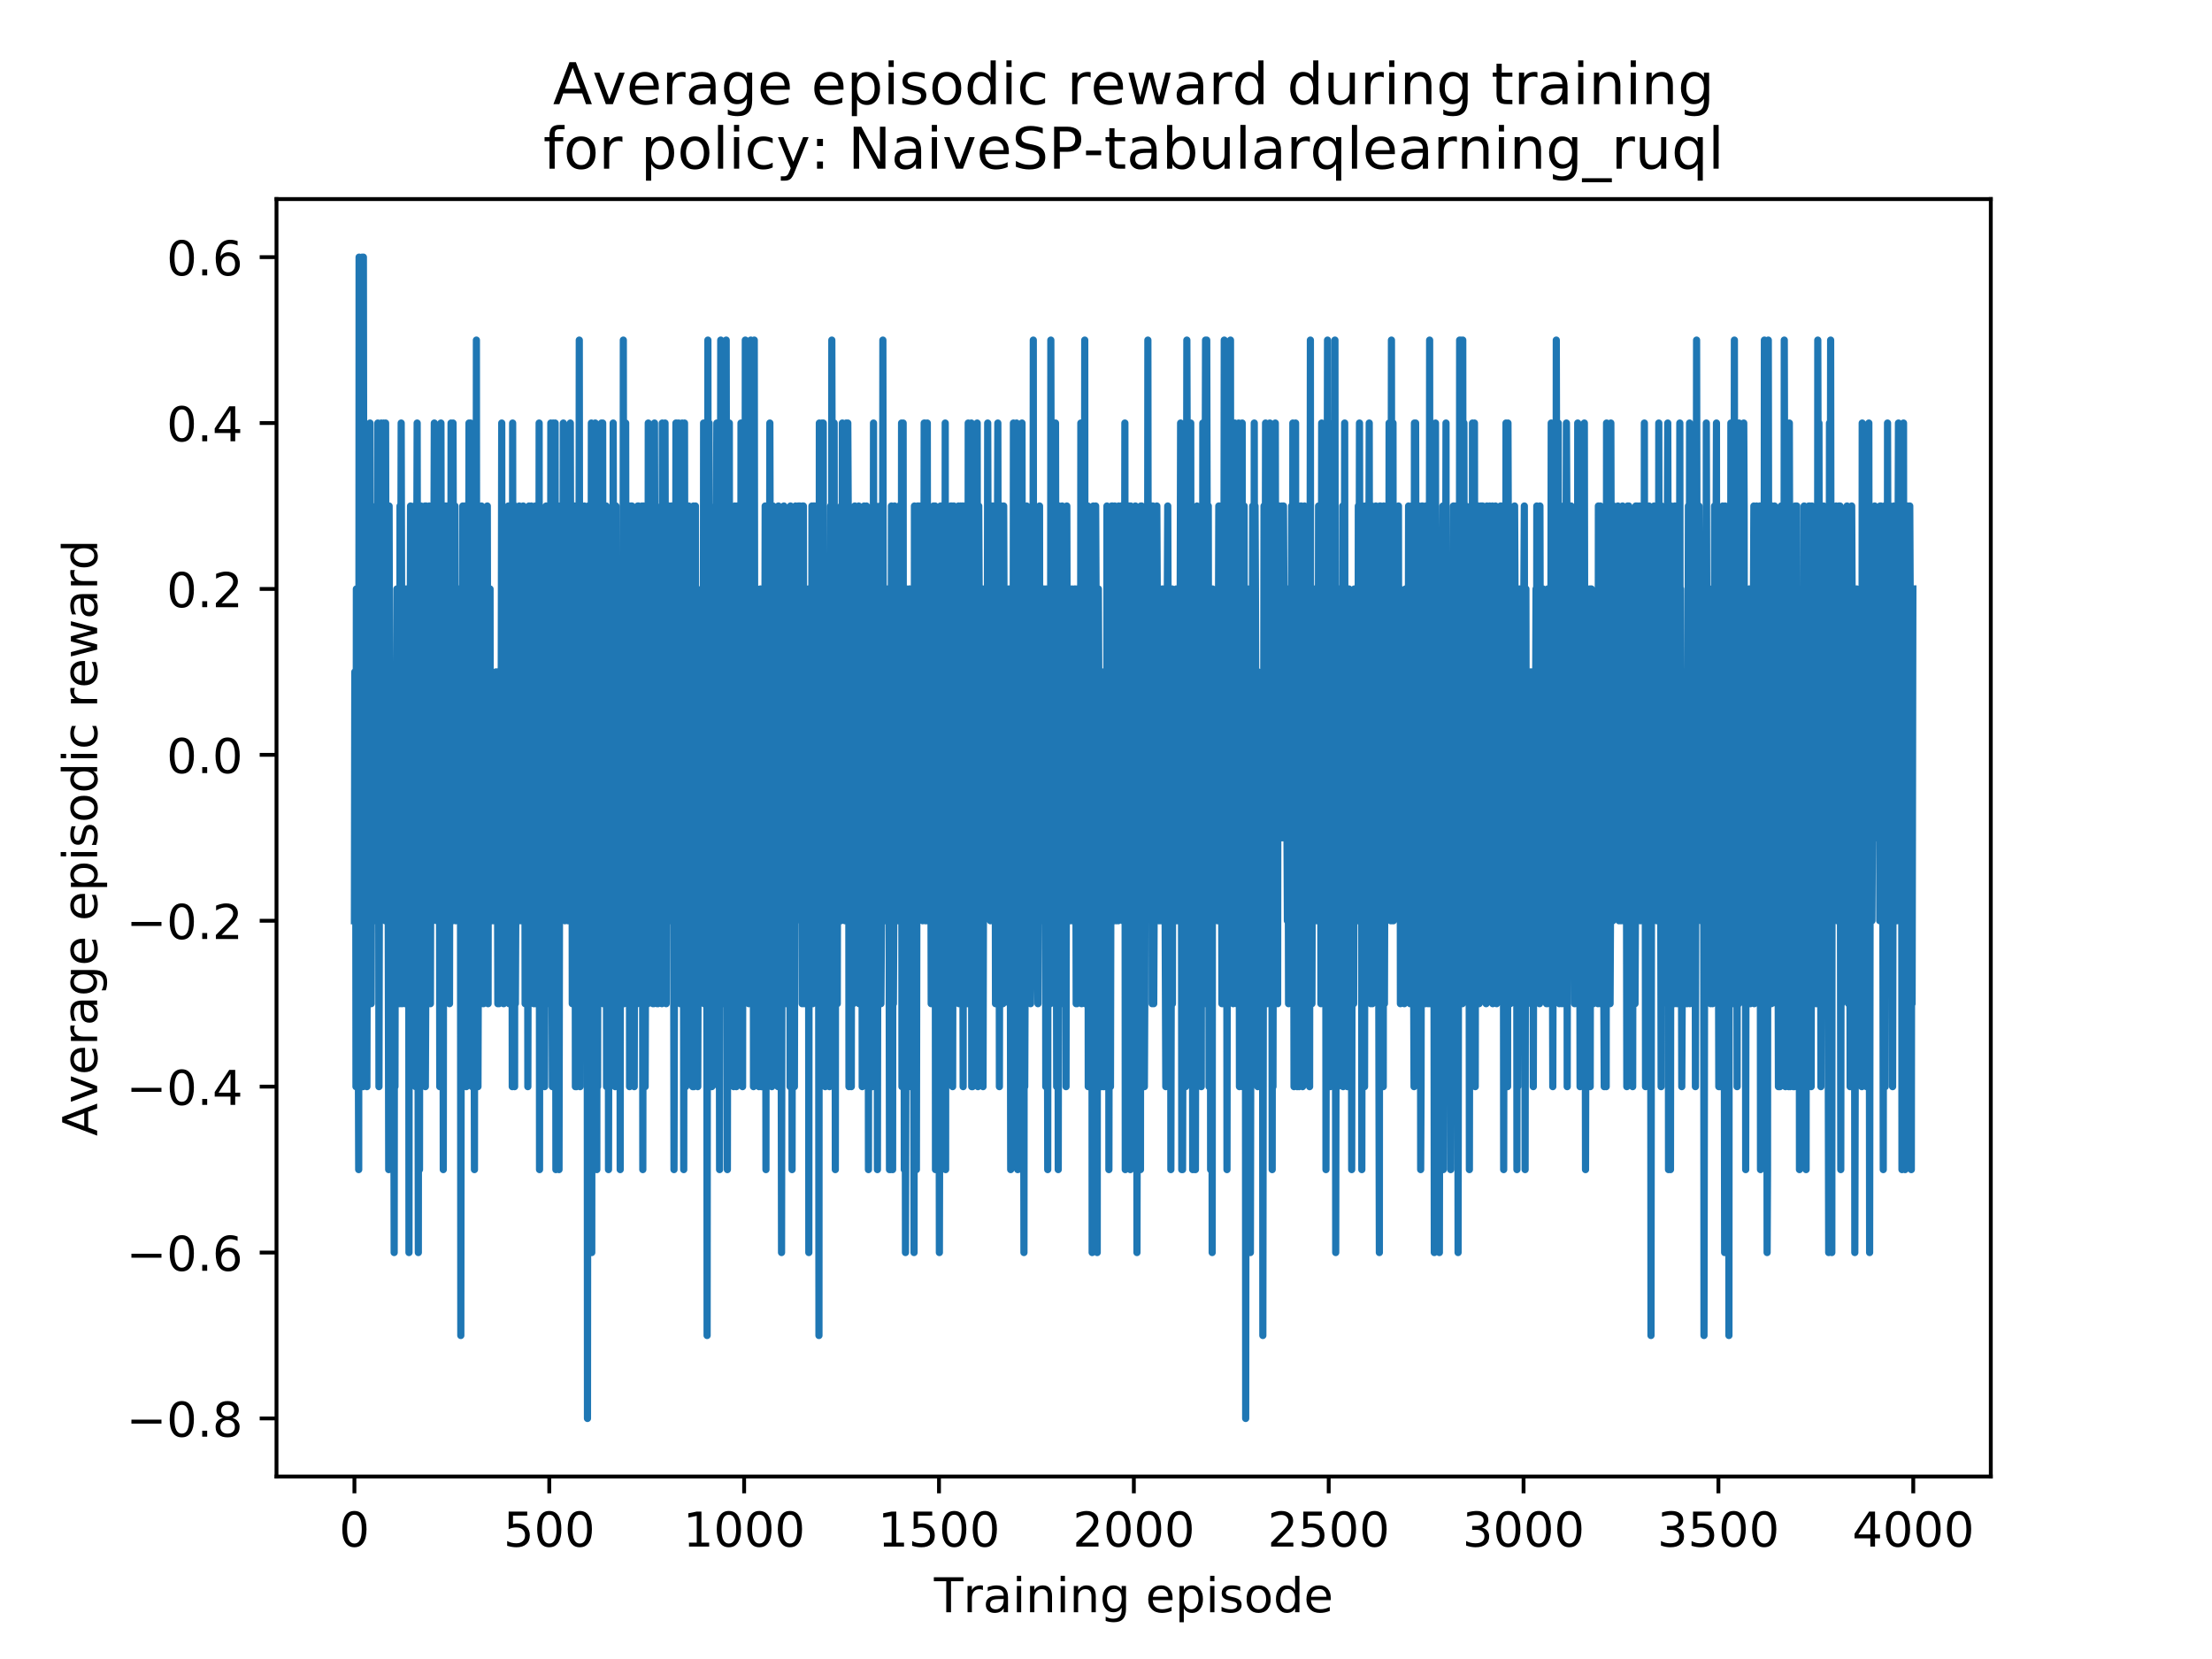 <?xml version="1.0" encoding="utf-8" standalone="no"?>
<!DOCTYPE svg PUBLIC "-//W3C//DTD SVG 1.1//EN"
  "http://www.w3.org/Graphics/SVG/1.1/DTD/svg11.dtd">
<!-- Created with matplotlib (https://matplotlib.org/) -->
<svg height="345.6pt" version="1.1" viewBox="0 0 460.8 345.6" width="460.8pt" xmlns="http://www.w3.org/2000/svg" xmlns:xlink="http://www.w3.org/1999/xlink">
 <defs>
  <style type="text/css">
*{stroke-linecap:butt;stroke-linejoin:round;}
  </style>
 </defs>
 <g id="figure_1">
  <g id="patch_1">
   <path d="M 0 345.6 
L 460.8 345.6 
L 460.8 0 
L 0 0 
z
" style="fill:#ffffff;"/>
  </g>
  <g id="axes_1">
   <g id="patch_2">
    <path d="M 57.6 307.584 
L 414.72 307.584 
L 414.72 41.472 
L 57.6 41.472 
z
" style="fill:#ffffff;"/>
   </g>
   <g id="matplotlib.axis_1">
    <g id="xtick_1">
     <g id="line2d_1">
      <defs>
       <path d="M 0 0 
L 0 3.5 
" id="m9d6299dee4" style="stroke:#000000;stroke-width:0.8;"/>
      </defs>
      <g>
       <use style="stroke:#000000;stroke-width:0.8;" x="73.833" xlink:href="#m9d6299dee4" y="307.584"/>
      </g>
     </g>
     <g id="text_1">
      <!-- 0 -->
      <defs>
       <path d="M 31.781 66.406 
Q 24.172 66.406 20.328 58.906 
Q 16.5 51.422 16.5 36.375 
Q 16.5 21.391 20.328 13.891 
Q 24.172 6.391 31.781 6.391 
Q 39.453 6.391 43.281 13.891 
Q 47.125 21.391 47.125 36.375 
Q 47.125 51.422 43.281 58.906 
Q 39.453 66.406 31.781 66.406 
z
M 31.781 74.219 
Q 44.047 74.219 50.516 64.516 
Q 56.984 54.828 56.984 36.375 
Q 56.984 17.969 50.516 8.266 
Q 44.047 -1.422 31.781 -1.422 
Q 19.531 -1.422 13.062 8.266 
Q 6.594 17.969 6.594 36.375 
Q 6.594 54.828 13.062 64.516 
Q 19.531 74.219 31.781 74.219 
z
" id="DejaVuSans-48"/>
      </defs>
      <g transform="translate(70.651 322.182)scale(0.1 -0.1)">
       <use xlink:href="#DejaVuSans-48"/>
      </g>
     </g>
    </g>
    <g id="xtick_2">
     <g id="line2d_2">
      <g>
       <use style="stroke:#000000;stroke-width:0.8;" x="114.425" xlink:href="#m9d6299dee4" y="307.584"/>
      </g>
     </g>
     <g id="text_2">
      <!-- 500 -->
      <defs>
       <path d="M 10.797 72.906 
L 49.516 72.906 
L 49.516 64.594 
L 19.828 64.594 
L 19.828 46.734 
Q 21.969 47.469 24.109 47.828 
Q 26.266 48.188 28.422 48.188 
Q 40.625 48.188 47.75 41.5 
Q 54.891 34.812 54.891 23.391 
Q 54.891 11.625 47.562 5.094 
Q 40.234 -1.422 26.906 -1.422 
Q 22.312 -1.422 17.547 -0.641 
Q 12.797 0.141 7.719 1.703 
L 7.719 11.625 
Q 12.109 9.234 16.797 8.062 
Q 21.484 6.891 26.703 6.891 
Q 35.156 6.891 40.078 11.328 
Q 45.016 15.766 45.016 23.391 
Q 45.016 31 40.078 35.438 
Q 35.156 39.891 26.703 39.891 
Q 22.75 39.891 18.812 39.016 
Q 14.891 38.141 10.797 36.281 
z
" id="DejaVuSans-53"/>
      </defs>
      <g transform="translate(104.881 322.182)scale(0.1 -0.1)">
       <use xlink:href="#DejaVuSans-53"/>
       <use x="63.623" xlink:href="#DejaVuSans-48"/>
       <use x="127.246" xlink:href="#DejaVuSans-48"/>
      </g>
     </g>
    </g>
    <g id="xtick_3">
     <g id="line2d_3">
      <g>
       <use style="stroke:#000000;stroke-width:0.8;" x="155.017" xlink:href="#m9d6299dee4" y="307.584"/>
      </g>
     </g>
     <g id="text_3">
      <!-- 1000 -->
      <defs>
       <path d="M 12.406 8.297 
L 28.516 8.297 
L 28.516 63.922 
L 10.984 60.406 
L 10.984 69.391 
L 28.422 72.906 
L 38.281 72.906 
L 38.281 8.297 
L 54.391 8.297 
L 54.391 0 
L 12.406 0 
z
" id="DejaVuSans-49"/>
      </defs>
      <g transform="translate(142.292 322.182)scale(0.1 -0.1)">
       <use xlink:href="#DejaVuSans-49"/>
       <use x="63.623" xlink:href="#DejaVuSans-48"/>
       <use x="127.246" xlink:href="#DejaVuSans-48"/>
       <use x="190.869" xlink:href="#DejaVuSans-48"/>
      </g>
     </g>
    </g>
    <g id="xtick_4">
     <g id="line2d_4">
      <g>
       <use style="stroke:#000000;stroke-width:0.8;" x="195.609" xlink:href="#m9d6299dee4" y="307.584"/>
      </g>
     </g>
     <g id="text_4">
      <!-- 1500 -->
      <g transform="translate(182.884 322.182)scale(0.1 -0.1)">
       <use xlink:href="#DejaVuSans-49"/>
       <use x="63.623" xlink:href="#DejaVuSans-53"/>
       <use x="127.246" xlink:href="#DejaVuSans-48"/>
       <use x="190.869" xlink:href="#DejaVuSans-48"/>
      </g>
     </g>
    </g>
    <g id="xtick_5">
     <g id="line2d_5">
      <g>
       <use style="stroke:#000000;stroke-width:0.8;" x="236.201" xlink:href="#m9d6299dee4" y="307.584"/>
      </g>
     </g>
     <g id="text_5">
      <!-- 2000 -->
      <defs>
       <path d="M 19.188 8.297 
L 53.609 8.297 
L 53.609 0 
L 7.328 0 
L 7.328 8.297 
Q 12.938 14.109 22.625 23.891 
Q 32.328 33.688 34.812 36.531 
Q 39.547 41.844 41.422 45.531 
Q 43.312 49.219 43.312 52.781 
Q 43.312 58.594 39.234 62.25 
Q 35.156 65.922 28.609 65.922 
Q 23.969 65.922 18.812 64.312 
Q 13.672 62.703 7.812 59.422 
L 7.812 69.391 
Q 13.766 71.781 18.938 73 
Q 24.125 74.219 28.422 74.219 
Q 39.75 74.219 46.484 68.547 
Q 53.219 62.891 53.219 53.422 
Q 53.219 48.922 51.531 44.891 
Q 49.859 40.875 45.406 35.406 
Q 44.188 33.984 37.641 27.219 
Q 31.109 20.453 19.188 8.297 
z
" id="DejaVuSans-50"/>
      </defs>
      <g transform="translate(223.476 322.182)scale(0.1 -0.1)">
       <use xlink:href="#DejaVuSans-50"/>
       <use x="63.623" xlink:href="#DejaVuSans-48"/>
       <use x="127.246" xlink:href="#DejaVuSans-48"/>
       <use x="190.869" xlink:href="#DejaVuSans-48"/>
      </g>
     </g>
    </g>
    <g id="xtick_6">
     <g id="line2d_6">
      <g>
       <use style="stroke:#000000;stroke-width:0.8;" x="276.793" xlink:href="#m9d6299dee4" y="307.584"/>
      </g>
     </g>
     <g id="text_6">
      <!-- 2500 -->
      <g transform="translate(264.068 322.182)scale(0.1 -0.1)">
       <use xlink:href="#DejaVuSans-50"/>
       <use x="63.623" xlink:href="#DejaVuSans-53"/>
       <use x="127.246" xlink:href="#DejaVuSans-48"/>
       <use x="190.869" xlink:href="#DejaVuSans-48"/>
      </g>
     </g>
    </g>
    <g id="xtick_7">
     <g id="line2d_7">
      <g>
       <use style="stroke:#000000;stroke-width:0.8;" x="317.385" xlink:href="#m9d6299dee4" y="307.584"/>
      </g>
     </g>
     <g id="text_7">
      <!-- 3000 -->
      <defs>
       <path d="M 40.578 39.312 
Q 47.656 37.797 51.625 33 
Q 55.609 28.219 55.609 21.188 
Q 55.609 10.406 48.188 4.484 
Q 40.766 -1.422 27.094 -1.422 
Q 22.516 -1.422 17.656 -0.516 
Q 12.797 0.391 7.625 2.203 
L 7.625 11.719 
Q 11.719 9.328 16.594 8.109 
Q 21.484 6.891 26.812 6.891 
Q 36.078 6.891 40.938 10.547 
Q 45.797 14.203 45.797 21.188 
Q 45.797 27.641 41.281 31.266 
Q 36.766 34.906 28.719 34.906 
L 20.219 34.906 
L 20.219 43.016 
L 29.109 43.016 
Q 36.375 43.016 40.234 45.922 
Q 44.094 48.828 44.094 54.297 
Q 44.094 59.906 40.109 62.906 
Q 36.141 65.922 28.719 65.922 
Q 24.656 65.922 20.016 65.031 
Q 15.375 64.156 9.812 62.312 
L 9.812 71.094 
Q 15.438 72.656 20.344 73.438 
Q 25.25 74.219 29.594 74.219 
Q 40.828 74.219 47.359 69.109 
Q 53.906 64.016 53.906 55.328 
Q 53.906 49.266 50.438 45.094 
Q 46.969 40.922 40.578 39.312 
z
" id="DejaVuSans-51"/>
      </defs>
      <g transform="translate(304.66 322.182)scale(0.1 -0.1)">
       <use xlink:href="#DejaVuSans-51"/>
       <use x="63.623" xlink:href="#DejaVuSans-48"/>
       <use x="127.246" xlink:href="#DejaVuSans-48"/>
       <use x="190.869" xlink:href="#DejaVuSans-48"/>
      </g>
     </g>
    </g>
    <g id="xtick_8">
     <g id="line2d_8">
      <g>
       <use style="stroke:#000000;stroke-width:0.8;" x="357.976" xlink:href="#m9d6299dee4" y="307.584"/>
      </g>
     </g>
     <g id="text_8">
      <!-- 3500 -->
      <g transform="translate(345.251 322.182)scale(0.1 -0.1)">
       <use xlink:href="#DejaVuSans-51"/>
       <use x="63.623" xlink:href="#DejaVuSans-53"/>
       <use x="127.246" xlink:href="#DejaVuSans-48"/>
       <use x="190.869" xlink:href="#DejaVuSans-48"/>
      </g>
     </g>
    </g>
    <g id="xtick_9">
     <g id="line2d_9">
      <g>
       <use style="stroke:#000000;stroke-width:0.8;" x="398.568" xlink:href="#m9d6299dee4" y="307.584"/>
      </g>
     </g>
     <g id="text_9">
      <!-- 4000 -->
      <defs>
       <path d="M 37.797 64.312 
L 12.891 25.391 
L 37.797 25.391 
z
M 35.203 72.906 
L 47.609 72.906 
L 47.609 25.391 
L 58.016 25.391 
L 58.016 17.188 
L 47.609 17.188 
L 47.609 0 
L 37.797 0 
L 37.797 17.188 
L 4.891 17.188 
L 4.891 26.703 
z
" id="DejaVuSans-52"/>
      </defs>
      <g transform="translate(385.843 322.182)scale(0.1 -0.1)">
       <use xlink:href="#DejaVuSans-52"/>
       <use x="63.623" xlink:href="#DejaVuSans-48"/>
       <use x="127.246" xlink:href="#DejaVuSans-48"/>
       <use x="190.869" xlink:href="#DejaVuSans-48"/>
      </g>
     </g>
    </g>
    <g id="text_10">
     <!-- Training episode -->
     <defs>
      <path d="M -0.297 72.906 
L 61.375 72.906 
L 61.375 64.594 
L 35.5 64.594 
L 35.5 0 
L 25.594 0 
L 25.594 64.594 
L -0.297 64.594 
z
" id="DejaVuSans-84"/>
      <path d="M 41.109 46.297 
Q 39.594 47.172 37.812 47.578 
Q 36.031 48 33.891 48 
Q 26.266 48 22.188 43.047 
Q 18.109 38.094 18.109 28.812 
L 18.109 0 
L 9.078 0 
L 9.078 54.688 
L 18.109 54.688 
L 18.109 46.188 
Q 20.953 51.172 25.484 53.578 
Q 30.031 56 36.531 56 
Q 37.453 56 38.578 55.875 
Q 39.703 55.766 41.062 55.516 
z
" id="DejaVuSans-114"/>
      <path d="M 34.281 27.484 
Q 23.391 27.484 19.188 25 
Q 14.984 22.516 14.984 16.5 
Q 14.984 11.719 18.141 8.906 
Q 21.297 6.109 26.703 6.109 
Q 34.188 6.109 38.703 11.406 
Q 43.219 16.703 43.219 25.484 
L 43.219 27.484 
z
M 52.203 31.203 
L 52.203 0 
L 43.219 0 
L 43.219 8.297 
Q 40.141 3.328 35.547 0.953 
Q 30.953 -1.422 24.312 -1.422 
Q 15.922 -1.422 10.953 3.297 
Q 6 8.016 6 15.922 
Q 6 25.141 12.172 29.828 
Q 18.359 34.516 30.609 34.516 
L 43.219 34.516 
L 43.219 35.406 
Q 43.219 41.609 39.141 45 
Q 35.062 48.391 27.688 48.391 
Q 23 48.391 18.547 47.266 
Q 14.109 46.141 10.016 43.891 
L 10.016 52.203 
Q 14.938 54.109 19.578 55.047 
Q 24.219 56 28.609 56 
Q 40.484 56 46.344 49.844 
Q 52.203 43.703 52.203 31.203 
z
" id="DejaVuSans-97"/>
      <path d="M 9.422 54.688 
L 18.406 54.688 
L 18.406 0 
L 9.422 0 
z
M 9.422 75.984 
L 18.406 75.984 
L 18.406 64.594 
L 9.422 64.594 
z
" id="DejaVuSans-105"/>
      <path d="M 54.891 33.016 
L 54.891 0 
L 45.906 0 
L 45.906 32.719 
Q 45.906 40.484 42.875 44.328 
Q 39.844 48.188 33.797 48.188 
Q 26.516 48.188 22.312 43.547 
Q 18.109 38.922 18.109 30.906 
L 18.109 0 
L 9.078 0 
L 9.078 54.688 
L 18.109 54.688 
L 18.109 46.188 
Q 21.344 51.125 25.703 53.562 
Q 30.078 56 35.797 56 
Q 45.219 56 50.047 50.172 
Q 54.891 44.344 54.891 33.016 
z
" id="DejaVuSans-110"/>
      <path d="M 45.406 27.984 
Q 45.406 37.75 41.375 43.109 
Q 37.359 48.484 30.078 48.484 
Q 22.859 48.484 18.828 43.109 
Q 14.797 37.75 14.797 27.984 
Q 14.797 18.266 18.828 12.891 
Q 22.859 7.516 30.078 7.516 
Q 37.359 7.516 41.375 12.891 
Q 45.406 18.266 45.406 27.984 
z
M 54.391 6.781 
Q 54.391 -7.172 48.188 -13.984 
Q 42 -20.797 29.203 -20.797 
Q 24.469 -20.797 20.266 -20.094 
Q 16.062 -19.391 12.109 -17.922 
L 12.109 -9.188 
Q 16.062 -11.328 19.922 -12.344 
Q 23.781 -13.375 27.781 -13.375 
Q 36.625 -13.375 41.016 -8.766 
Q 45.406 -4.156 45.406 5.172 
L 45.406 9.625 
Q 42.625 4.781 38.281 2.391 
Q 33.938 0 27.875 0 
Q 17.828 0 11.672 7.656 
Q 5.516 15.328 5.516 27.984 
Q 5.516 40.672 11.672 48.328 
Q 17.828 56 27.875 56 
Q 33.938 56 38.281 53.609 
Q 42.625 51.219 45.406 46.391 
L 45.406 54.688 
L 54.391 54.688 
z
" id="DejaVuSans-103"/>
      <path id="DejaVuSans-32"/>
      <path d="M 56.203 29.594 
L 56.203 25.203 
L 14.891 25.203 
Q 15.484 15.922 20.484 11.062 
Q 25.484 6.203 34.422 6.203 
Q 39.594 6.203 44.453 7.469 
Q 49.312 8.734 54.109 11.281 
L 54.109 2.781 
Q 49.266 0.734 44.188 -0.344 
Q 39.109 -1.422 33.891 -1.422 
Q 20.797 -1.422 13.156 6.188 
Q 5.516 13.812 5.516 26.812 
Q 5.516 40.234 12.766 48.109 
Q 20.016 56 32.328 56 
Q 43.359 56 49.781 48.891 
Q 56.203 41.797 56.203 29.594 
z
M 47.219 32.234 
Q 47.125 39.594 43.094 43.984 
Q 39.062 48.391 32.422 48.391 
Q 24.906 48.391 20.391 44.141 
Q 15.875 39.891 15.188 32.172 
z
" id="DejaVuSans-101"/>
      <path d="M 18.109 8.203 
L 18.109 -20.797 
L 9.078 -20.797 
L 9.078 54.688 
L 18.109 54.688 
L 18.109 46.391 
Q 20.953 51.266 25.266 53.625 
Q 29.594 56 35.594 56 
Q 45.562 56 51.781 48.094 
Q 58.016 40.188 58.016 27.297 
Q 58.016 14.406 51.781 6.484 
Q 45.562 -1.422 35.594 -1.422 
Q 29.594 -1.422 25.266 0.953 
Q 20.953 3.328 18.109 8.203 
z
M 48.688 27.297 
Q 48.688 37.203 44.609 42.844 
Q 40.531 48.484 33.406 48.484 
Q 26.266 48.484 22.188 42.844 
Q 18.109 37.203 18.109 27.297 
Q 18.109 17.391 22.188 11.75 
Q 26.266 6.109 33.406 6.109 
Q 40.531 6.109 44.609 11.75 
Q 48.688 17.391 48.688 27.297 
z
" id="DejaVuSans-112"/>
      <path d="M 44.281 53.078 
L 44.281 44.578 
Q 40.484 46.531 36.375 47.5 
Q 32.281 48.484 27.875 48.484 
Q 21.188 48.484 17.844 46.438 
Q 14.5 44.391 14.5 40.281 
Q 14.5 37.156 16.891 35.375 
Q 19.281 33.594 26.516 31.984 
L 29.594 31.297 
Q 39.156 29.25 43.188 25.516 
Q 47.219 21.781 47.219 15.094 
Q 47.219 7.469 41.188 3.016 
Q 35.156 -1.422 24.609 -1.422 
Q 20.219 -1.422 15.453 -0.562 
Q 10.688 0.297 5.422 2 
L 5.422 11.281 
Q 10.406 8.688 15.234 7.391 
Q 20.062 6.109 24.812 6.109 
Q 31.156 6.109 34.562 8.281 
Q 37.984 10.453 37.984 14.406 
Q 37.984 18.062 35.516 20.016 
Q 33.062 21.969 24.703 23.781 
L 21.578 24.516 
Q 13.234 26.266 9.516 29.906 
Q 5.812 33.547 5.812 39.891 
Q 5.812 47.609 11.281 51.797 
Q 16.75 56 26.812 56 
Q 31.781 56 36.172 55.266 
Q 40.578 54.547 44.281 53.078 
z
" id="DejaVuSans-115"/>
      <path d="M 30.609 48.391 
Q 23.391 48.391 19.188 42.75 
Q 14.984 37.109 14.984 27.297 
Q 14.984 17.484 19.156 11.844 
Q 23.344 6.203 30.609 6.203 
Q 37.797 6.203 41.984 11.859 
Q 46.188 17.531 46.188 27.297 
Q 46.188 37.016 41.984 42.703 
Q 37.797 48.391 30.609 48.391 
z
M 30.609 56 
Q 42.328 56 49.016 48.375 
Q 55.719 40.766 55.719 27.297 
Q 55.719 13.875 49.016 6.219 
Q 42.328 -1.422 30.609 -1.422 
Q 18.844 -1.422 12.172 6.219 
Q 5.516 13.875 5.516 27.297 
Q 5.516 40.766 12.172 48.375 
Q 18.844 56 30.609 56 
z
" id="DejaVuSans-111"/>
      <path d="M 45.406 46.391 
L 45.406 75.984 
L 54.391 75.984 
L 54.391 0 
L 45.406 0 
L 45.406 8.203 
Q 42.578 3.328 38.25 0.953 
Q 33.938 -1.422 27.875 -1.422 
Q 17.969 -1.422 11.734 6.484 
Q 5.516 14.406 5.516 27.297 
Q 5.516 40.188 11.734 48.094 
Q 17.969 56 27.875 56 
Q 33.938 56 38.25 53.625 
Q 42.578 51.266 45.406 46.391 
z
M 14.797 27.297 
Q 14.797 17.391 18.875 11.75 
Q 22.953 6.109 30.078 6.109 
Q 37.203 6.109 41.297 11.75 
Q 45.406 17.391 45.406 27.297 
Q 45.406 37.203 41.297 42.844 
Q 37.203 48.484 30.078 48.484 
Q 22.953 48.484 18.875 42.844 
Q 14.797 37.203 14.797 27.297 
z
" id="DejaVuSans-100"/>
     </defs>
     <g transform="translate(194.564 335.861)scale(0.1 -0.1)">
      <use xlink:href="#DejaVuSans-84"/>
      <use x="60.865" xlink:href="#DejaVuSans-114"/>
      <use x="101.979" xlink:href="#DejaVuSans-97"/>
      <use x="163.258" xlink:href="#DejaVuSans-105"/>
      <use x="191.041" xlink:href="#DejaVuSans-110"/>
      <use x="254.42" xlink:href="#DejaVuSans-105"/>
      <use x="282.203" xlink:href="#DejaVuSans-110"/>
      <use x="345.582" xlink:href="#DejaVuSans-103"/>
      <use x="409.059" xlink:href="#DejaVuSans-32"/>
      <use x="440.846" xlink:href="#DejaVuSans-101"/>
      <use x="502.369" xlink:href="#DejaVuSans-112"/>
      <use x="565.846" xlink:href="#DejaVuSans-105"/>
      <use x="593.629" xlink:href="#DejaVuSans-115"/>
      <use x="645.729" xlink:href="#DejaVuSans-111"/>
      <use x="706.91" xlink:href="#DejaVuSans-100"/>
      <use x="770.387" xlink:href="#DejaVuSans-101"/>
     </g>
    </g>
   </g>
   <g id="matplotlib.axis_2">
    <g id="ytick_1">
     <g id="line2d_10">
      <defs>
       <path d="M 0 0 
L -3.5 0 
" id="ma3efb43f85" style="stroke:#000000;stroke-width:0.8;"/>
      </defs>
      <g>
       <use style="stroke:#000000;stroke-width:0.8;" x="57.6" xlink:href="#ma3efb43f85" y="295.488"/>
      </g>
     </g>
     <g id="text_11">
      <!-- −0.8 -->
      <defs>
       <path d="M 10.594 35.5 
L 73.188 35.5 
L 73.188 27.203 
L 10.594 27.203 
z
" id="DejaVuSans-8722"/>
       <path d="M 10.688 12.406 
L 21 12.406 
L 21 0 
L 10.688 0 
z
" id="DejaVuSans-46"/>
       <path d="M 31.781 34.625 
Q 24.75 34.625 20.719 30.859 
Q 16.703 27.094 16.703 20.516 
Q 16.703 13.922 20.719 10.156 
Q 24.75 6.391 31.781 6.391 
Q 38.812 6.391 42.859 10.172 
Q 46.922 13.969 46.922 20.516 
Q 46.922 27.094 42.891 30.859 
Q 38.875 34.625 31.781 34.625 
z
M 21.922 38.812 
Q 15.578 40.375 12.031 44.719 
Q 8.5 49.078 8.5 55.328 
Q 8.5 64.062 14.719 69.141 
Q 20.953 74.219 31.781 74.219 
Q 42.672 74.219 48.875 69.141 
Q 55.078 64.062 55.078 55.328 
Q 55.078 49.078 51.531 44.719 
Q 48 40.375 41.703 38.812 
Q 48.828 37.156 52.797 32.312 
Q 56.781 27.484 56.781 20.516 
Q 56.781 9.906 50.312 4.234 
Q 43.844 -1.422 31.781 -1.422 
Q 19.734 -1.422 13.25 4.234 
Q 6.781 9.906 6.781 20.516 
Q 6.781 27.484 10.781 32.312 
Q 14.797 37.156 21.922 38.812 
z
M 18.312 54.391 
Q 18.312 48.734 21.844 45.562 
Q 25.391 42.391 31.781 42.391 
Q 38.141 42.391 41.719 45.562 
Q 45.312 48.734 45.312 54.391 
Q 45.312 60.062 41.719 63.234 
Q 38.141 66.406 31.781 66.406 
Q 25.391 66.406 21.844 63.234 
Q 18.312 60.062 18.312 54.391 
z
" id="DejaVuSans-56"/>
      </defs>
      <g transform="translate(26.317 299.287)scale(0.1 -0.1)">
       <use xlink:href="#DejaVuSans-8722"/>
       <use x="83.789" xlink:href="#DejaVuSans-48"/>
       <use x="147.412" xlink:href="#DejaVuSans-46"/>
       <use x="179.199" xlink:href="#DejaVuSans-56"/>
      </g>
     </g>
    </g>
    <g id="ytick_2">
     <g id="line2d_11">
      <g>
       <use style="stroke:#000000;stroke-width:0.8;" x="57.6" xlink:href="#ma3efb43f85" y="260.928"/>
      </g>
     </g>
     <g id="text_12">
      <!-- −0.6 -->
      <defs>
       <path d="M 33.016 40.375 
Q 26.375 40.375 22.484 35.828 
Q 18.609 31.297 18.609 23.391 
Q 18.609 15.531 22.484 10.953 
Q 26.375 6.391 33.016 6.391 
Q 39.656 6.391 43.531 10.953 
Q 47.406 15.531 47.406 23.391 
Q 47.406 31.297 43.531 35.828 
Q 39.656 40.375 33.016 40.375 
z
M 52.594 71.297 
L 52.594 62.312 
Q 48.875 64.062 45.094 64.984 
Q 41.312 65.922 37.594 65.922 
Q 27.828 65.922 22.672 59.328 
Q 17.531 52.734 16.797 39.406 
Q 19.672 43.656 24.016 45.922 
Q 28.375 48.188 33.594 48.188 
Q 44.578 48.188 50.953 41.516 
Q 57.328 34.859 57.328 23.391 
Q 57.328 12.156 50.688 5.359 
Q 44.047 -1.422 33.016 -1.422 
Q 20.359 -1.422 13.672 8.266 
Q 6.984 17.969 6.984 36.375 
Q 6.984 53.656 15.188 63.938 
Q 23.391 74.219 37.203 74.219 
Q 40.922 74.219 44.703 73.484 
Q 48.484 72.75 52.594 71.297 
z
" id="DejaVuSans-54"/>
      </defs>
      <g transform="translate(26.317 264.727)scale(0.1 -0.1)">
       <use xlink:href="#DejaVuSans-8722"/>
       <use x="83.789" xlink:href="#DejaVuSans-48"/>
       <use x="147.412" xlink:href="#DejaVuSans-46"/>
       <use x="179.199" xlink:href="#DejaVuSans-54"/>
      </g>
     </g>
    </g>
    <g id="ytick_3">
     <g id="line2d_12">
      <g>
       <use style="stroke:#000000;stroke-width:0.8;" x="57.6" xlink:href="#ma3efb43f85" y="226.368"/>
      </g>
     </g>
     <g id="text_13">
      <!-- −0.4 -->
      <g transform="translate(26.317 230.167)scale(0.1 -0.1)">
       <use xlink:href="#DejaVuSans-8722"/>
       <use x="83.789" xlink:href="#DejaVuSans-48"/>
       <use x="147.412" xlink:href="#DejaVuSans-46"/>
       <use x="179.199" xlink:href="#DejaVuSans-52"/>
      </g>
     </g>
    </g>
    <g id="ytick_4">
     <g id="line2d_13">
      <g>
       <use style="stroke:#000000;stroke-width:0.8;" x="57.6" xlink:href="#ma3efb43f85" y="191.808"/>
      </g>
     </g>
     <g id="text_14">
      <!-- −0.2 -->
      <g transform="translate(26.317 195.607)scale(0.1 -0.1)">
       <use xlink:href="#DejaVuSans-8722"/>
       <use x="83.789" xlink:href="#DejaVuSans-48"/>
       <use x="147.412" xlink:href="#DejaVuSans-46"/>
       <use x="179.199" xlink:href="#DejaVuSans-50"/>
      </g>
     </g>
    </g>
    <g id="ytick_5">
     <g id="line2d_14">
      <g>
       <use style="stroke:#000000;stroke-width:0.8;" x="57.6" xlink:href="#ma3efb43f85" y="157.248"/>
      </g>
     </g>
     <g id="text_15">
      <!-- 0.0 -->
      <g transform="translate(34.697 161.047)scale(0.1 -0.1)">
       <use xlink:href="#DejaVuSans-48"/>
       <use x="63.623" xlink:href="#DejaVuSans-46"/>
       <use x="95.41" xlink:href="#DejaVuSans-48"/>
      </g>
     </g>
    </g>
    <g id="ytick_6">
     <g id="line2d_15">
      <g>
       <use style="stroke:#000000;stroke-width:0.8;" x="57.6" xlink:href="#ma3efb43f85" y="122.688"/>
      </g>
     </g>
     <g id="text_16">
      <!-- 0.2 -->
      <g transform="translate(34.697 126.487)scale(0.1 -0.1)">
       <use xlink:href="#DejaVuSans-48"/>
       <use x="63.623" xlink:href="#DejaVuSans-46"/>
       <use x="95.41" xlink:href="#DejaVuSans-50"/>
      </g>
     </g>
    </g>
    <g id="ytick_7">
     <g id="line2d_16">
      <g>
       <use style="stroke:#000000;stroke-width:0.8;" x="57.6" xlink:href="#ma3efb43f85" y="88.128"/>
      </g>
     </g>
     <g id="text_17">
      <!-- 0.4 -->
      <g transform="translate(34.697 91.927)scale(0.1 -0.1)">
       <use xlink:href="#DejaVuSans-48"/>
       <use x="63.623" xlink:href="#DejaVuSans-46"/>
       <use x="95.41" xlink:href="#DejaVuSans-52"/>
      </g>
     </g>
    </g>
    <g id="ytick_8">
     <g id="line2d_17">
      <g>
       <use style="stroke:#000000;stroke-width:0.8;" x="57.6" xlink:href="#ma3efb43f85" y="53.568"/>
      </g>
     </g>
     <g id="text_18">
      <!-- 0.6 -->
      <g transform="translate(34.697 57.367)scale(0.1 -0.1)">
       <use xlink:href="#DejaVuSans-48"/>
       <use x="63.623" xlink:href="#DejaVuSans-46"/>
       <use x="95.41" xlink:href="#DejaVuSans-54"/>
      </g>
     </g>
    </g>
    <g id="text_19">
     <!-- Average episodic reward -->
     <defs>
      <path d="M 34.188 63.188 
L 20.797 26.906 
L 47.609 26.906 
z
M 28.609 72.906 
L 39.797 72.906 
L 67.578 0 
L 57.328 0 
L 50.688 18.703 
L 17.828 18.703 
L 11.188 0 
L 0.781 0 
z
" id="DejaVuSans-65"/>
      <path d="M 2.984 54.688 
L 12.5 54.688 
L 29.594 8.797 
L 46.688 54.688 
L 56.203 54.688 
L 35.688 0 
L 23.484 0 
z
" id="DejaVuSans-118"/>
      <path d="M 48.781 52.594 
L 48.781 44.188 
Q 44.969 46.297 41.141 47.344 
Q 37.312 48.391 33.406 48.391 
Q 24.656 48.391 19.812 42.844 
Q 14.984 37.312 14.984 27.297 
Q 14.984 17.281 19.812 11.734 
Q 24.656 6.203 33.406 6.203 
Q 37.312 6.203 41.141 7.25 
Q 44.969 8.297 48.781 10.406 
L 48.781 2.094 
Q 45.016 0.344 40.984 -0.531 
Q 36.969 -1.422 32.422 -1.422 
Q 20.062 -1.422 12.781 6.344 
Q 5.516 14.109 5.516 27.297 
Q 5.516 40.672 12.859 48.328 
Q 20.219 56 33.016 56 
Q 37.156 56 41.109 55.141 
Q 45.062 54.297 48.781 52.594 
z
" id="DejaVuSans-99"/>
      <path d="M 4.203 54.688 
L 13.188 54.688 
L 24.422 12.016 
L 35.594 54.688 
L 46.188 54.688 
L 57.422 12.016 
L 68.609 54.688 
L 77.594 54.688 
L 63.281 0 
L 52.688 0 
L 40.922 44.828 
L 29.109 0 
L 18.5 0 
z
" id="DejaVuSans-119"/>
     </defs>
     <g transform="translate(20.238 236.658)rotate(-90)scale(0.1 -0.1)">
      <use xlink:href="#DejaVuSans-65"/>
      <use x="68.33" xlink:href="#DejaVuSans-118"/>
      <use x="127.51" xlink:href="#DejaVuSans-101"/>
      <use x="189.033" xlink:href="#DejaVuSans-114"/>
      <use x="230.146" xlink:href="#DejaVuSans-97"/>
      <use x="291.426" xlink:href="#DejaVuSans-103"/>
      <use x="354.902" xlink:href="#DejaVuSans-101"/>
      <use x="416.426" xlink:href="#DejaVuSans-32"/>
      <use x="448.213" xlink:href="#DejaVuSans-101"/>
      <use x="509.736" xlink:href="#DejaVuSans-112"/>
      <use x="573.213" xlink:href="#DejaVuSans-105"/>
      <use x="600.996" xlink:href="#DejaVuSans-115"/>
      <use x="653.096" xlink:href="#DejaVuSans-111"/>
      <use x="714.277" xlink:href="#DejaVuSans-100"/>
      <use x="777.754" xlink:href="#DejaVuSans-105"/>
      <use x="805.537" xlink:href="#DejaVuSans-99"/>
      <use x="860.518" xlink:href="#DejaVuSans-32"/>
      <use x="892.305" xlink:href="#DejaVuSans-114"/>
      <use x="933.387" xlink:href="#DejaVuSans-101"/>
      <use x="994.91" xlink:href="#DejaVuSans-119"/>
      <use x="1076.697" xlink:href="#DejaVuSans-97"/>
      <use x="1137.977" xlink:href="#DejaVuSans-114"/>
      <use x="1179.074" xlink:href="#DejaVuSans-100"/>
     </g>
    </g>
   </g>
   <g id="line2d_18">
    <path clip-path="url(#pd95e387946)" d="M 73.833 191.808 
L 73.914 139.968 
L 73.995 157.248 
L 74.076 139.968 
L 74.157 226.368 
L 74.239 122.688 
L 74.32 139.968 
L 74.401 226.368 
L 74.482 174.528 
L 74.563 191.808 
L 74.726 243.648 
L 74.807 53.568 
L 74.888 209.088 
L 74.969 88.128 
L 75.05 122.688 
L 75.213 174.528 
L 75.294 157.248 
L 75.375 174.528 
L 75.456 53.568 
L 75.619 226.368 
L 75.7 53.568 
L 75.862 174.528 
L 75.944 88.128 
L 76.187 209.088 
L 76.268 209.088 
L 76.349 191.808 
L 76.431 226.368 
L 76.593 157.248 
L 76.674 157.248 
L 76.755 174.528 
L 76.837 157.248 
L 76.918 209.088 
L 76.999 191.808 
L 77.08 88.128 
L 77.324 209.088 
L 77.486 139.968 
L 77.567 174.528 
L 77.648 122.688 
L 77.73 157.248 
L 77.811 139.968 
L 77.892 174.528 
L 78.054 157.248 
L 78.135 191.808 
L 78.298 174.528 
L 78.379 105.408 
L 78.46 191.808 
L 78.541 105.408 
L 78.623 157.248 
L 78.704 88.128 
L 78.785 191.808 
L 78.866 157.248 
L 78.947 226.368 
L 79.191 105.408 
L 79.272 191.808 
L 79.434 88.128 
L 79.678 174.528 
L 79.759 174.528 
L 79.922 88.128 
L 80.003 157.248 
L 80.084 139.968 
L 80.165 122.688 
L 80.246 191.808 
L 80.327 88.128 
L 80.49 174.528 
L 80.571 105.408 
L 80.652 122.688 
L 80.815 157.248 
L 80.977 243.648 
L 81.058 105.408 
L 81.139 139.968 
L 81.383 191.808 
L 81.464 139.968 
L 81.545 209.088 
L 81.708 157.248 
L 81.789 174.528 
L 81.87 139.968 
L 82.113 260.928 
L 82.195 174.528 
L 82.276 226.368 
L 82.438 139.968 
L 82.519 174.528 
L 82.682 122.688 
L 82.763 209.088 
L 82.844 139.968 
L 83.007 174.528 
L 83.088 139.968 
L 83.25 209.088 
L 83.331 105.408 
L 83.412 157.248 
L 83.575 88.128 
L 83.656 122.688 
L 83.737 209.088 
L 83.818 122.688 
L 83.9 139.968 
L 83.981 122.688 
L 84.143 139.968 
L 84.224 139.968 
L 84.387 209.088 
L 84.63 122.688 
L 84.711 191.808 
L 84.793 174.528 
L 84.874 139.968 
L 85.036 209.088 
L 85.117 139.968 
L 85.198 260.928 
L 85.28 139.968 
L 85.361 191.808 
L 85.523 105.408 
L 85.686 209.088 
L 85.767 122.688 
L 85.848 139.968 
L 86.01 174.528 
L 86.335 105.408 
L 86.579 226.368 
L 86.741 139.968 
L 86.903 88.128 
L 87.147 260.928 
L 87.228 157.248 
L 87.39 243.648 
L 87.472 157.248 
L 87.553 174.528 
L 87.715 105.408 
L 88.04 191.808 
L 88.121 122.688 
L 88.202 209.088 
L 88.527 105.408 
L 88.608 226.368 
L 88.689 209.088 
L 88.771 105.408 
L 88.852 139.968 
L 88.933 209.088 
L 89.014 139.968 
L 89.095 174.528 
L 89.258 122.688 
L 89.339 139.968 
L 89.42 105.408 
L 89.501 191.808 
L 89.582 157.248 
L 89.664 209.088 
L 89.826 139.968 
L 89.988 191.808 
L 90.07 174.528 
L 90.151 191.808 
L 90.475 88.128 
L 90.638 139.968 
L 90.719 105.408 
L 90.8 122.688 
L 90.881 174.528 
L 90.963 122.688 
L 91.044 191.808 
L 91.125 122.688 
L 91.206 157.248 
L 91.368 122.688 
L 91.45 191.808 
L 91.531 157.248 
L 91.612 226.368 
L 91.693 105.408 
L 91.774 174.528 
L 91.856 88.128 
L 92.018 174.528 
L 92.099 174.528 
L 92.18 105.408 
L 92.343 243.648 
L 92.424 157.248 
L 92.505 174.528 
L 92.586 122.688 
L 92.667 191.808 
L 92.749 105.408 
L 92.83 191.808 
L 92.911 122.688 
L 92.992 174.528 
L 93.155 105.408 
L 93.317 174.528 
L 93.398 105.408 
L 93.642 209.088 
L 93.804 105.408 
L 93.885 191.808 
L 93.966 88.128 
L 94.048 174.528 
L 94.129 139.968 
L 94.291 191.808 
L 94.372 88.128 
L 94.535 157.248 
L 94.616 122.688 
L 94.697 139.968 
L 94.778 105.408 
L 94.941 191.808 
L 95.022 122.688 
L 95.103 139.968 
L 95.265 174.528 
L 95.346 174.528 
L 95.428 122.688 
L 95.509 157.248 
L 95.59 122.688 
L 95.671 139.968 
L 95.752 191.808 
L 95.915 157.248 
L 95.996 278.208 
L 96.158 139.968 
L 96.321 174.528 
L 96.402 105.408 
L 96.564 226.368 
L 96.808 105.408 
L 96.97 209.088 
L 97.051 105.408 
L 97.133 226.368 
L 97.214 105.408 
L 97.295 191.808 
L 97.376 139.968 
L 97.457 157.248 
L 97.538 157.248 
L 97.62 139.968 
L 97.701 88.128 
L 97.782 105.408 
L 97.944 157.248 
L 98.026 88.128 
L 98.188 157.248 
L 98.269 122.688 
L 98.35 226.368 
L 98.431 122.688 
L 98.513 157.248 
L 98.675 157.248 
L 98.837 243.648 
L 98.919 139.968 
L 99 174.528 
L 99.162 174.528 
L 99.243 70.848 
L 99.324 174.528 
L 99.406 139.968 
L 99.568 226.368 
L 99.893 122.688 
L 100.055 174.528 
L 100.136 122.688 
L 100.218 209.088 
L 100.299 105.408 
L 100.38 122.688 
L 100.461 122.688 
L 100.705 209.088 
L 100.786 139.968 
L 100.867 191.808 
L 100.948 122.688 
L 101.029 139.968 
L 101.111 174.528 
L 101.192 157.248 
L 101.273 191.808 
L 101.516 105.408 
L 101.679 209.088 
L 101.76 122.688 
L 101.841 139.968 
L 101.922 174.528 
L 102.085 122.688 
L 102.166 191.808 
L 102.247 174.528 
L 102.328 139.968 
L 102.409 191.808 
L 102.491 157.248 
L 102.572 174.528 
L 102.653 157.248 
L 102.734 191.808 
L 102.897 157.248 
L 103.14 191.808 
L 103.302 139.968 
L 103.384 174.528 
L 103.546 139.968 
L 103.708 209.088 
L 103.871 139.968 
L 103.952 209.088 
L 104.033 139.968 
L 104.114 174.528 
L 104.196 157.248 
L 104.358 174.528 
L 104.52 88.128 
L 104.601 191.808 
L 104.683 157.248 
L 104.764 157.248 
L 104.845 139.968 
L 104.926 209.088 
L 105.007 191.808 
L 105.17 122.688 
L 105.332 174.528 
L 105.494 122.688 
L 105.576 122.688 
L 105.738 174.528 
L 105.819 157.248 
L 105.9 105.408 
L 106.063 209.088 
L 106.144 174.528 
L 106.225 174.528 
L 106.306 209.088 
L 106.469 139.968 
L 106.55 157.248 
L 106.631 139.968 
L 106.712 226.368 
L 106.793 88.128 
L 106.875 191.808 
L 106.956 157.248 
L 107.037 191.808 
L 107.118 122.688 
L 107.199 226.368 
L 107.281 105.408 
L 107.362 209.088 
L 107.443 191.808 
L 107.524 122.688 
L 107.605 174.528 
L 107.686 157.248 
L 107.768 157.248 
L 107.849 174.528 
L 107.93 157.248 
L 108.011 191.808 
L 108.174 105.408 
L 108.336 157.248 
L 108.417 191.808 
L 108.498 122.688 
L 108.661 191.808 
L 108.742 174.528 
L 108.823 122.688 
L 108.904 139.968 
L 108.985 105.408 
L 109.229 157.248 
L 109.31 139.968 
L 109.391 209.088 
L 109.472 174.528 
L 109.554 191.808 
L 109.878 139.968 
L 109.96 226.368 
L 110.203 105.408 
L 110.365 191.808 
L 110.447 157.248 
L 110.609 191.808 
L 110.69 105.408 
L 110.771 174.528 
L 110.934 122.688 
L 111.177 209.088 
L 111.259 122.688 
L 111.421 209.088 
L 111.502 105.408 
L 111.583 191.808 
L 111.664 157.248 
L 111.746 209.088 
L 111.827 105.408 
L 111.908 122.688 
L 111.989 122.688 
L 112.07 105.408 
L 112.233 174.528 
L 112.314 88.128 
L 112.395 243.648 
L 112.476 139.968 
L 112.557 191.808 
L 112.801 122.688 
L 112.963 122.688 
L 113.045 191.808 
L 113.207 157.248 
L 113.288 139.968 
L 113.45 226.368 
L 113.694 139.968 
L 113.775 105.408 
L 114.1 157.248 
L 114.181 122.688 
L 114.262 139.968 
L 114.425 209.088 
L 114.506 105.408 
L 114.668 191.808 
L 114.749 88.128 
L 114.912 174.528 
L 115.074 226.368 
L 115.155 209.088 
L 115.237 88.128 
L 115.48 209.088 
L 115.642 88.128 
L 115.805 243.648 
L 115.967 139.968 
L 116.048 157.248 
L 116.211 122.688 
L 116.292 105.408 
L 116.373 139.968 
L 116.454 243.648 
L 116.698 105.408 
L 116.86 174.528 
L 116.941 139.968 
L 117.185 174.528 
L 117.347 88.128 
L 117.51 139.968 
L 117.672 191.808 
L 117.834 139.968 
L 117.997 174.528 
L 118.159 139.968 
L 118.322 191.808 
L 118.403 105.408 
L 118.484 122.688 
L 118.727 191.808 
L 118.809 88.128 
L 118.89 122.688 
L 118.971 157.248 
L 119.133 122.688 
L 119.215 209.088 
L 119.296 174.528 
L 119.377 209.088 
L 119.702 105.408 
L 119.783 139.968 
L 119.864 226.368 
L 120.026 105.408 
L 120.108 226.368 
L 120.189 191.808 
L 120.27 209.088 
L 120.351 191.808 
L 120.432 139.968 
L 120.513 157.248 
L 120.595 139.968 
L 120.676 70.848 
L 120.838 226.368 
L 121.001 105.408 
L 121.163 174.528 
L 121.244 105.408 
L 121.325 191.808 
L 121.407 174.528 
L 121.488 174.528 
L 121.569 139.968 
L 121.65 174.528 
L 121.731 105.408 
L 121.894 174.528 
L 121.975 122.688 
L 122.137 209.088 
L 122.3 122.688 
L 122.381 295.488 
L 122.543 105.408 
L 122.624 226.368 
L 122.705 191.808 
L 122.868 122.688 
L 123.03 191.808 
L 123.111 174.528 
L 123.193 88.128 
L 123.274 260.928 
L 123.355 139.968 
L 123.436 209.088 
L 123.598 139.968 
L 123.68 122.688 
L 123.842 174.528 
L 124.004 88.128 
L 124.086 105.408 
L 124.167 105.408 
L 124.329 243.648 
L 124.41 122.688 
L 124.492 226.368 
L 124.654 105.408 
L 124.735 105.408 
L 124.979 174.528 
L 125.06 191.808 
L 125.303 88.128 
L 125.385 191.808 
L 125.466 157.248 
L 125.547 88.128 
L 125.628 209.088 
L 125.872 122.688 
L 125.953 122.688 
L 126.034 105.408 
L 126.115 209.088 
L 126.278 105.408 
L 126.359 226.368 
L 126.44 209.088 
L 126.602 122.688 
L 126.683 122.688 
L 126.765 243.648 
L 126.927 157.248 
L 127.008 174.528 
L 127.089 122.688 
L 127.171 139.968 
L 127.252 139.968 
L 127.333 191.808 
L 127.414 157.248 
L 127.495 174.528 
L 127.576 157.248 
L 127.658 191.808 
L 127.739 88.128 
L 127.82 139.968 
L 127.901 105.408 
L 127.982 122.688 
L 128.145 226.368 
L 128.307 105.408 
L 128.388 174.528 
L 128.47 157.248 
L 128.632 174.528 
L 128.875 122.688 
L 129.038 209.088 
L 129.119 157.248 
L 129.2 243.648 
L 129.281 122.688 
L 129.363 157.248 
L 129.525 209.088 
L 129.606 191.808 
L 129.687 122.688 
L 129.768 191.808 
L 129.85 70.848 
L 130.012 209.088 
L 130.093 105.408 
L 130.256 174.528 
L 130.337 88.128 
L 130.418 157.248 
L 130.499 139.968 
L 130.58 122.688 
L 130.743 157.248 
L 130.824 122.688 
L 130.905 157.248 
L 131.067 105.408 
L 131.149 226.368 
L 131.23 157.248 
L 131.311 209.088 
L 131.392 191.808 
L 131.473 105.408 
L 131.555 209.088 
L 131.636 105.408 
L 131.879 209.088 
L 132.042 139.968 
L 132.123 226.368 
L 132.285 139.968 
L 132.366 209.088 
L 132.448 122.688 
L 132.529 157.248 
L 132.691 139.968 
L 132.772 209.088 
L 132.853 105.408 
L 132.935 139.968 
L 133.016 105.408 
L 133.178 174.528 
L 133.422 122.688 
L 133.584 209.088 
L 133.746 105.408 
L 133.828 139.968 
L 133.909 243.648 
L 134.071 105.408 
L 134.396 226.368 
L 134.558 174.528 
L 134.721 174.528 
L 134.802 191.808 
L 134.883 139.968 
L 134.964 209.088 
L 135.045 88.128 
L 135.127 174.528 
L 135.289 122.688 
L 135.37 157.248 
L 135.533 122.688 
L 135.614 139.968 
L 135.695 191.808 
L 135.857 105.408 
L 136.02 209.088 
L 136.101 122.688 
L 136.182 209.088 
L 136.263 191.808 
L 136.344 88.128 
L 136.426 122.688 
L 136.507 157.248 
L 136.588 105.408 
L 136.669 191.808 
L 136.75 139.968 
L 136.913 209.088 
L 136.994 139.968 
L 137.075 209.088 
L 137.237 122.688 
L 137.481 157.248 
L 137.562 139.968 
L 137.643 174.528 
L 137.724 157.248 
L 137.887 209.088 
L 137.968 88.128 
L 138.049 191.808 
L 138.13 174.528 
L 138.212 122.688 
L 138.293 174.528 
L 138.374 157.248 
L 138.455 139.968 
L 138.536 88.128 
L 138.78 209.088 
L 138.861 139.968 
L 139.023 191.808 
L 139.105 139.968 
L 139.186 174.528 
L 139.267 157.248 
L 139.348 105.408 
L 139.429 174.528 
L 139.592 139.968 
L 139.673 191.808 
L 139.835 105.408 
L 139.916 174.528 
L 139.998 105.408 
L 140.16 191.808 
L 140.241 122.688 
L 140.404 243.648 
L 140.566 174.528 
L 140.728 174.528 
L 140.809 88.128 
L 140.891 174.528 
L 140.972 88.128 
L 141.134 174.528 
L 141.215 105.408 
L 141.297 157.248 
L 141.378 88.128 
L 141.459 191.808 
L 141.621 139.968 
L 141.702 209.088 
L 141.784 122.688 
L 141.865 209.088 
L 141.946 191.808 
L 142.108 88.128 
L 142.19 209.088 
L 142.271 191.808 
L 142.352 139.968 
L 142.433 243.648 
L 142.596 88.128 
L 142.758 191.808 
L 142.839 226.368 
L 142.92 122.688 
L 143.001 139.968 
L 143.164 139.968 
L 143.245 209.088 
L 143.326 139.968 
L 143.407 191.808 
L 143.489 105.408 
L 143.57 174.528 
L 143.651 122.688 
L 143.732 209.088 
L 143.813 139.968 
L 143.894 209.088 
L 143.976 122.688 
L 144.057 139.968 
L 144.138 122.688 
L 144.219 139.968 
L 144.3 226.368 
L 144.463 105.408 
L 144.544 226.368 
L 144.625 122.688 
L 144.706 209.088 
L 144.869 105.408 
L 145.031 209.088 
L 145.193 122.688 
L 145.356 226.368 
L 145.599 139.968 
L 145.681 139.968 
L 145.762 191.808 
L 145.924 139.968 
L 146.086 191.808 
L 146.249 122.688 
L 146.33 157.248 
L 146.411 122.688 
L 146.492 174.528 
L 146.574 88.128 
L 146.655 209.088 
L 146.898 122.688 
L 147.061 174.528 
L 147.142 122.688 
L 147.223 157.248 
L 147.304 278.208 
L 147.467 70.848 
L 147.548 157.248 
L 147.71 88.128 
L 147.791 157.248 
L 147.872 139.968 
L 147.954 122.688 
L 148.035 209.088 
L 148.116 174.528 
L 148.278 226.368 
L 148.36 139.968 
L 148.441 157.248 
L 148.603 157.248 
L 148.684 122.688 
L 148.847 209.088 
L 149.09 105.408 
L 149.171 122.688 
L 149.334 88.128 
L 149.496 157.248 
L 149.577 157.248 
L 149.659 139.968 
L 149.74 226.368 
L 149.821 174.528 
L 149.902 243.648 
L 150.146 70.848 
L 150.227 139.968 
L 150.389 105.408 
L 150.47 174.528 
L 150.633 88.128 
L 150.714 122.688 
L 150.795 209.088 
L 150.957 105.408 
L 151.12 174.528 
L 151.282 70.848 
L 151.526 243.648 
L 151.688 122.688 
L 151.769 191.808 
L 151.932 88.128 
L 152.013 174.528 
L 152.256 105.408 
L 152.419 157.248 
L 152.5 157.248 
L 152.581 139.968 
L 152.825 226.368 
L 153.068 105.408 
L 153.231 191.808 
L 153.312 157.248 
L 153.393 226.368 
L 153.555 105.408 
L 153.637 122.688 
L 153.718 174.528 
L 153.799 105.408 
L 153.88 122.688 
L 153.961 191.808 
L 154.124 157.248 
L 154.205 157.248 
L 154.286 209.088 
L 154.367 88.128 
L 154.692 226.368 
L 154.773 157.248 
L 154.854 191.808 
L 155.017 139.968 
L 155.179 191.808 
L 155.26 70.848 
L 155.423 191.808 
L 155.504 88.128 
L 155.585 122.688 
L 155.666 157.248 
L 155.747 122.688 
L 155.91 139.968 
L 155.991 209.088 
L 156.153 139.968 
L 156.234 191.808 
L 156.397 70.848 
L 156.478 139.968 
L 156.559 122.688 
L 156.722 191.808 
L 156.884 122.688 
L 156.965 226.368 
L 157.127 70.848 
L 157.29 191.808 
L 157.452 122.688 
L 157.533 191.808 
L 157.696 122.688 
L 157.858 157.248 
L 157.939 174.528 
L 158.02 157.248 
L 158.102 226.368 
L 158.183 209.088 
L 158.426 122.688 
L 158.508 139.968 
L 158.589 226.368 
L 158.67 157.248 
L 158.751 226.368 
L 158.832 122.688 
L 158.913 157.248 
L 158.995 157.248 
L 159.157 139.968 
L 159.238 191.808 
L 159.401 105.408 
L 159.563 243.648 
L 159.644 122.688 
L 159.725 139.968 
L 159.807 139.968 
L 159.888 191.808 
L 160.131 122.688 
L 160.212 191.808 
L 160.375 88.128 
L 160.456 122.688 
L 160.537 122.688 
L 160.781 226.368 
L 160.862 122.688 
L 160.943 139.968 
L 161.024 105.408 
L 161.105 191.808 
L 161.187 157.248 
L 161.268 174.528 
L 161.349 139.968 
L 161.43 157.248 
L 161.511 209.088 
L 161.593 191.808 
L 161.755 122.688 
L 161.917 174.528 
L 161.998 139.968 
L 162.08 226.368 
L 162.161 105.408 
L 162.323 191.808 
L 162.404 191.808 
L 162.567 157.248 
L 162.729 209.088 
L 162.81 260.928 
L 162.973 139.968 
L 163.054 191.808 
L 163.135 174.528 
L 163.216 157.248 
L 163.297 105.408 
L 163.46 157.248 
L 163.622 174.528 
L 163.703 139.968 
L 163.866 209.088 
L 163.947 191.808 
L 164.028 122.688 
L 164.109 157.248 
L 164.19 122.688 
L 164.272 209.088 
L 164.434 122.688 
L 164.596 226.368 
L 164.678 105.408 
L 164.84 191.808 
L 164.921 157.248 
L 165.002 243.648 
L 165.083 174.528 
L 165.165 226.368 
L 165.327 139.968 
L 165.489 226.368 
L 165.733 105.408 
L 165.814 191.808 
L 165.895 122.688 
L 166.058 174.528 
L 166.139 157.248 
L 166.22 174.528 
L 166.301 105.408 
L 166.382 139.968 
L 166.545 105.408 
L 166.626 105.408 
L 166.707 157.248 
L 166.788 139.968 
L 166.87 174.528 
L 167.032 139.968 
L 167.113 209.088 
L 167.194 105.408 
L 167.275 139.968 
L 167.357 105.408 
L 167.519 209.088 
L 167.6 191.808 
L 167.763 157.248 
L 167.844 157.248 
L 168.006 139.968 
L 168.087 139.968 
L 168.168 209.088 
L 168.25 139.968 
L 168.331 174.528 
L 168.412 122.688 
L 168.493 260.928 
L 168.574 139.968 
L 168.656 191.808 
L 168.737 122.688 
L 168.899 191.808 
L 168.98 157.248 
L 169.061 191.808 
L 169.143 105.408 
L 169.305 209.088 
L 169.467 105.408 
L 169.549 157.248 
L 169.63 139.968 
L 169.711 105.408 
L 169.792 174.528 
L 169.873 122.688 
L 169.955 174.528 
L 170.117 122.688 
L 170.279 209.088 
L 170.36 191.808 
L 170.442 139.968 
L 170.523 174.528 
L 170.604 278.208 
L 170.685 88.128 
L 170.766 157.248 
L 170.929 139.968 
L 171.01 191.808 
L 171.091 122.688 
L 171.172 174.528 
L 171.253 88.128 
L 171.335 157.248 
L 171.497 88.128 
L 171.578 191.808 
L 171.741 122.688 
L 171.822 122.688 
L 171.903 226.368 
L 172.146 122.688 
L 172.228 209.088 
L 172.309 191.808 
L 172.471 157.248 
L 172.634 157.248 
L 172.796 226.368 
L 173.039 105.408 
L 173.202 209.088 
L 173.283 70.848 
L 173.527 174.528 
L 173.608 174.528 
L 173.77 88.128 
L 173.851 191.808 
L 173.933 122.688 
L 174.014 243.648 
L 174.095 139.968 
L 174.257 209.088 
L 174.338 139.968 
L 174.42 209.088 
L 174.582 122.688 
L 174.744 139.968 
L 174.826 122.688 
L 174.907 191.808 
L 174.988 174.528 
L 175.069 157.248 
L 175.15 191.808 
L 175.231 105.408 
L 175.313 174.528 
L 175.394 157.248 
L 175.475 88.128 
L 175.556 174.528 
L 175.637 122.688 
L 175.719 157.248 
L 175.881 122.688 
L 176.043 191.808 
L 176.124 122.688 
L 176.206 157.248 
L 176.287 88.128 
L 176.449 174.528 
L 176.612 88.128 
L 176.693 105.408 
L 176.774 105.408 
L 176.855 226.368 
L 177.018 122.688 
L 177.099 122.688 
L 177.261 209.088 
L 177.342 226.368 
L 177.423 157.248 
L 177.586 191.808 
L 177.667 139.968 
L 177.748 209.088 
L 177.829 157.248 
L 177.911 191.808 
L 178.073 105.408 
L 178.235 174.528 
L 178.316 157.248 
L 178.398 191.808 
L 178.56 174.528 
L 178.641 191.808 
L 178.722 157.248 
L 178.804 191.808 
L 178.885 105.408 
L 178.966 209.088 
L 179.047 122.688 
L 179.128 139.968 
L 179.209 122.688 
L 179.372 191.808 
L 179.534 139.968 
L 179.615 226.368 
L 179.94 122.688 
L 180.021 105.408 
L 180.265 174.528 
L 180.508 105.408 
L 180.671 174.528 
L 180.833 122.688 
L 180.914 243.648 
L 181.077 122.688 
L 181.401 226.368 
L 181.564 157.248 
L 181.645 174.528 
L 181.726 226.368 
L 181.807 139.968 
L 181.889 157.248 
L 181.97 88.128 
L 182.051 174.528 
L 182.132 105.408 
L 182.213 209.088 
L 182.294 105.408 
L 182.376 122.688 
L 182.457 105.408 
L 182.538 191.808 
L 182.619 122.688 
L 182.7 139.968 
L 182.782 243.648 
L 182.944 139.968 
L 183.025 157.248 
L 183.106 122.688 
L 183.187 209.088 
L 183.35 105.408 
L 183.512 209.088 
L 183.837 157.248 
L 183.918 70.848 
L 184.081 191.808 
L 184.324 191.808 
L 184.405 174.528 
L 184.486 191.808 
L 184.649 157.248 
L 184.892 122.688 
L 184.974 139.968 
L 185.055 122.688 
L 185.136 139.968 
L 185.298 243.648 
L 185.379 157.248 
L 185.542 243.648 
L 185.704 105.408 
L 185.948 243.648 
L 186.029 139.968 
L 186.11 209.088 
L 186.191 191.808 
L 186.272 191.808 
L 186.354 105.408 
L 186.597 191.808 
L 186.678 122.688 
L 186.922 191.808 
L 187.003 122.688 
L 187.084 191.808 
L 187.165 174.528 
L 187.247 157.248 
L 187.328 105.408 
L 187.409 157.248 
L 187.49 122.688 
L 187.571 139.968 
L 187.653 191.808 
L 187.734 174.528 
L 187.815 88.128 
L 187.896 226.368 
L 187.977 174.528 
L 188.059 209.088 
L 188.14 88.128 
L 188.221 209.088 
L 188.302 157.248 
L 188.383 243.648 
L 188.464 122.688 
L 188.627 260.928 
L 188.708 226.368 
L 188.87 122.688 
L 189.033 191.808 
L 189.195 191.808 
L 189.439 122.688 
L 189.52 122.688 
L 189.682 226.368 
L 189.845 174.528 
L 189.926 174.528 
L 190.007 122.688 
L 190.169 174.528 
L 190.332 209.088 
L 190.413 260.928 
L 190.494 105.408 
L 190.575 191.808 
L 190.656 122.688 
L 190.738 139.968 
L 190.9 243.648 
L 191.144 105.408 
L 191.306 191.808 
L 191.468 105.408 
L 191.631 174.528 
L 191.712 139.968 
L 191.793 174.528 
L 191.874 105.408 
L 191.955 174.528 
L 192.118 139.968 
L 192.199 191.808 
L 192.28 122.688 
L 192.361 139.968 
L 192.442 139.968 
L 192.524 88.128 
L 192.605 157.248 
L 192.686 88.128 
L 192.767 191.808 
L 192.848 122.688 
L 193.011 191.808 
L 193.173 88.128 
L 193.254 174.528 
L 193.335 105.408 
L 193.498 139.968 
L 193.66 122.688 
L 193.741 191.808 
L 193.823 122.688 
L 193.985 209.088 
L 194.066 139.968 
L 194.228 209.088 
L 194.31 122.688 
L 194.391 209.088 
L 194.472 105.408 
L 194.553 139.968 
L 194.634 122.688 
L 194.716 174.528 
L 194.797 105.408 
L 194.878 243.648 
L 194.959 122.688 
L 195.04 157.248 
L 195.122 122.688 
L 195.284 226.368 
L 195.365 122.688 
L 195.527 191.808 
L 195.609 191.808 
L 195.69 260.928 
L 195.852 191.808 
L 195.933 105.408 
L 196.015 122.688 
L 196.096 105.408 
L 196.177 174.528 
L 196.258 139.968 
L 196.42 174.528 
L 196.583 139.968 
L 196.664 226.368 
L 196.745 139.968 
L 196.826 191.808 
L 196.908 88.128 
L 196.989 243.648 
L 197.07 122.688 
L 197.151 157.248 
L 197.313 157.248 
L 197.476 209.088 
L 197.557 122.688 
L 197.638 191.808 
L 197.719 122.688 
L 197.801 139.968 
L 197.882 122.688 
L 197.963 174.528 
L 198.044 105.408 
L 198.125 122.688 
L 198.207 191.808 
L 198.288 105.408 
L 198.45 226.368 
L 198.694 105.408 
L 198.856 139.968 
L 199.018 139.968 
L 199.181 157.248 
L 199.505 157.248 
L 199.668 105.408 
L 199.749 209.088 
L 199.83 139.968 
L 199.911 157.248 
L 199.993 157.248 
L 200.074 105.408 
L 200.155 174.528 
L 200.236 122.688 
L 200.317 209.088 
L 200.398 105.408 
L 200.642 226.368 
L 200.723 105.408 
L 200.886 157.248 
L 200.967 157.248 
L 201.048 191.808 
L 201.129 174.528 
L 201.292 122.688 
L 201.373 209.088 
L 201.454 191.808 
L 201.535 191.808 
L 201.616 209.088 
L 201.697 88.128 
L 201.779 191.808 
L 202.022 105.408 
L 202.185 191.808 
L 202.347 88.128 
L 202.428 226.368 
L 202.509 157.248 
L 202.59 226.368 
L 202.753 122.688 
L 202.915 174.528 
L 202.996 139.968 
L 203.159 174.528 
L 203.24 139.968 
L 203.321 157.248 
L 203.565 88.128 
L 203.727 226.368 
L 203.808 209.088 
L 203.889 105.408 
L 203.971 122.688 
L 204.214 209.088 
L 204.295 157.248 
L 204.458 191.808 
L 204.701 122.688 
L 204.782 226.368 
L 204.864 191.808 
L 205.107 139.968 
L 205.351 174.528 
L 205.513 122.688 
L 205.594 157.248 
L 205.675 139.968 
L 205.757 88.128 
L 206 174.528 
L 206.163 139.968 
L 206.325 191.808 
L 206.487 105.408 
L 206.568 105.408 
L 206.65 174.528 
L 206.731 157.248 
L 206.812 105.408 
L 206.974 191.808 
L 207.056 157.248 
L 207.137 191.808 
L 207.218 105.408 
L 207.38 209.088 
L 207.461 209.088 
L 207.624 122.688 
L 207.705 139.968 
L 207.867 88.128 
L 208.03 174.528 
L 208.111 139.968 
L 208.192 226.368 
L 208.355 139.968 
L 208.517 174.528 
L 208.679 105.408 
L 208.76 174.528 
L 208.842 157.248 
L 208.923 209.088 
L 209.085 105.408 
L 209.248 157.248 
L 209.41 157.248 
L 209.491 174.528 
L 209.572 139.968 
L 209.653 157.248 
L 209.735 122.688 
L 209.978 191.808 
L 210.059 174.528 
L 210.141 122.688 
L 210.222 139.968 
L 210.303 209.088 
L 210.384 139.968 
L 210.546 243.648 
L 210.628 122.688 
L 210.709 139.968 
L 210.79 139.968 
L 210.871 191.808 
L 210.952 157.248 
L 211.034 174.528 
L 211.115 88.128 
L 211.277 191.808 
L 211.358 139.968 
L 211.439 174.528 
L 211.521 122.688 
L 211.602 157.248 
L 211.683 139.968 
L 211.764 88.128 
L 211.845 122.688 
L 211.927 105.408 
L 212.008 243.648 
L 212.17 157.248 
L 212.251 105.408 
L 212.414 191.808 
L 212.495 105.408 
L 212.657 209.088 
L 212.738 105.408 
L 212.82 243.648 
L 212.901 88.128 
L 213.063 226.368 
L 213.144 157.248 
L 213.307 260.928 
L 213.388 174.528 
L 213.469 226.368 
L 213.713 157.248 
L 213.794 174.528 
L 213.875 105.408 
L 213.956 139.968 
L 214.037 122.688 
L 214.281 191.808 
L 214.362 157.248 
L 214.524 191.808 
L 214.606 157.248 
L 214.687 209.088 
L 214.768 191.808 
L 214.849 157.248 
L 214.93 174.528 
L 215.012 157.248 
L 215.093 105.408 
L 215.174 157.248 
L 215.255 70.848 
L 215.336 191.808 
L 215.418 139.968 
L 215.58 191.808 
L 215.742 122.688 
L 215.986 191.808 
L 216.067 191.808 
L 216.229 209.088 
L 216.311 191.808 
L 216.392 139.968 
L 216.473 191.808 
L 216.554 105.408 
L 216.635 174.528 
L 216.798 122.688 
L 216.96 174.528 
L 217.041 139.968 
L 217.204 191.808 
L 217.285 157.248 
L 217.366 174.528 
L 217.447 122.688 
L 217.528 157.248 
L 217.609 139.968 
L 217.691 191.808 
L 217.772 139.968 
L 217.853 226.368 
L 217.934 122.688 
L 218.015 157.248 
L 218.178 191.808 
L 218.259 243.648 
L 218.34 139.968 
L 218.421 209.088 
L 218.502 139.968 
L 218.584 157.248 
L 218.665 157.248 
L 218.827 209.088 
L 218.908 70.848 
L 219.071 157.248 
L 219.152 139.968 
L 219.233 174.528 
L 219.314 122.688 
L 219.396 157.248 
L 219.477 105.408 
L 219.558 157.248 
L 219.639 139.968 
L 219.72 88.128 
L 219.801 139.968 
L 219.883 88.128 
L 220.045 174.528 
L 220.126 226.368 
L 220.207 122.688 
L 220.289 157.248 
L 220.37 139.968 
L 220.451 243.648 
L 220.613 105.408 
L 220.694 157.248 
L 220.857 122.688 
L 221.019 139.968 
L 221.1 139.968 
L 221.182 157.248 
L 221.263 105.408 
L 221.425 209.088 
L 221.587 174.528 
L 221.75 139.968 
L 221.831 174.528 
L 221.912 157.248 
L 222.075 226.368 
L 222.237 105.408 
L 222.399 174.528 
L 222.562 174.528 
L 222.643 122.688 
L 222.724 139.968 
L 222.805 122.688 
L 222.968 191.808 
L 223.13 139.968 
L 223.211 139.968 
L 223.292 122.688 
L 223.374 191.808 
L 223.455 139.968 
L 223.536 157.248 
L 223.779 157.248 
L 223.861 122.688 
L 223.942 191.808 
L 224.023 122.688 
L 224.185 209.088 
L 224.267 174.528 
L 224.348 209.088 
L 224.429 122.688 
L 224.51 191.808 
L 224.672 157.248 
L 224.754 174.528 
L 224.916 122.688 
L 225.078 191.808 
L 225.16 88.128 
L 225.322 209.088 
L 225.484 139.968 
L 225.565 139.968 
L 225.647 174.528 
L 225.728 139.968 
L 225.89 157.248 
L 225.971 70.848 
L 226.053 209.088 
L 226.134 105.408 
L 226.215 122.688 
L 226.296 209.088 
L 226.377 105.408 
L 226.459 174.528 
L 226.621 105.408 
L 226.702 226.368 
L 226.783 209.088 
L 226.864 122.688 
L 227.108 191.808 
L 227.433 122.688 
L 227.514 260.928 
L 227.595 139.968 
L 227.676 243.648 
L 227.757 105.408 
L 227.839 139.968 
L 228.001 191.808 
L 228.082 122.688 
L 228.163 226.368 
L 228.245 105.408 
L 228.326 122.688 
L 228.407 139.968 
L 228.569 260.928 
L 228.65 122.688 
L 228.732 191.808 
L 228.813 122.688 
L 228.975 157.248 
L 229.056 157.248 
L 229.219 226.368 
L 229.3 157.248 
L 229.381 226.368 
L 229.462 209.088 
L 229.544 139.968 
L 229.787 226.368 
L 229.949 139.968 
L 230.031 226.368 
L 230.193 139.968 
L 230.274 157.248 
L 230.437 139.968 
L 230.518 226.368 
L 230.599 105.408 
L 230.68 157.248 
L 230.761 139.968 
L 230.842 174.528 
L 230.924 122.688 
L 231.005 243.648 
L 231.167 139.968 
L 231.33 226.368 
L 231.573 105.408 
L 231.654 174.528 
L 231.735 105.408 
L 231.817 191.808 
L 231.898 139.968 
L 231.979 191.808 
L 232.06 157.248 
L 232.141 191.808 
L 232.223 105.408 
L 232.304 174.528 
L 232.466 139.968 
L 232.547 191.808 
L 232.628 174.528 
L 232.71 174.528 
L 232.791 122.688 
L 232.953 191.808 
L 233.034 105.408 
L 233.116 139.968 
L 233.197 122.688 
L 233.359 174.528 
L 233.522 105.408 
L 233.603 157.248 
L 233.684 139.968 
L 233.765 174.528 
L 233.846 157.248 
L 233.927 191.808 
L 234.09 105.408 
L 234.171 191.808 
L 234.333 88.128 
L 234.415 243.648 
L 234.496 105.408 
L 234.577 226.368 
L 234.658 122.688 
L 234.739 139.968 
L 234.82 174.528 
L 234.902 122.688 
L 234.983 139.968 
L 235.064 209.088 
L 235.145 191.808 
L 235.226 105.408 
L 235.47 243.648 
L 235.551 105.408 
L 235.713 209.088 
L 235.795 191.808 
L 235.957 139.968 
L 236.038 157.248 
L 236.119 174.528 
L 236.201 226.368 
L 236.363 139.968 
L 236.444 209.088 
L 236.525 105.408 
L 236.607 174.528 
L 236.688 157.248 
L 236.769 139.968 
L 236.85 260.928 
L 237.012 174.528 
L 237.094 174.528 
L 237.337 122.688 
L 237.418 157.248 
L 237.5 139.968 
L 237.581 243.648 
L 237.662 105.408 
L 237.743 122.688 
L 237.824 105.408 
L 237.987 174.528 
L 238.23 139.968 
L 238.311 139.968 
L 238.393 226.368 
L 238.474 209.088 
L 238.555 157.248 
L 238.717 191.808 
L 238.798 122.688 
L 238.88 157.248 
L 238.961 105.408 
L 239.042 157.248 
L 239.123 70.848 
L 239.204 139.968 
L 239.286 122.688 
L 239.367 157.248 
L 239.529 105.408 
L 239.692 174.528 
L 239.773 157.248 
L 239.854 174.528 
L 239.935 105.408 
L 240.016 209.088 
L 240.179 105.408 
L 240.341 209.088 
L 240.422 191.808 
L 240.503 122.688 
L 240.585 191.808 
L 240.666 174.528 
L 240.828 174.528 
L 240.99 105.408 
L 241.234 157.248 
L 241.315 139.968 
L 241.396 191.808 
L 241.478 139.968 
L 241.559 191.808 
L 241.64 174.528 
L 241.802 139.968 
L 241.883 191.808 
L 241.965 174.528 
L 242.046 191.808 
L 242.127 122.688 
L 242.289 174.528 
L 242.452 122.688 
L 242.858 226.368 
L 242.939 139.968 
L 243.02 157.248 
L 243.264 105.408 
L 243.426 157.248 
L 243.67 157.248 
L 243.751 209.088 
L 243.832 122.688 
L 243.913 243.648 
L 244.157 122.688 
L 244.238 209.088 
L 244.319 139.968 
L 244.4 157.248 
L 244.481 157.248 
L 244.644 191.808 
L 244.725 157.248 
L 244.887 191.808 
L 245.05 122.688 
L 245.131 191.808 
L 245.212 157.248 
L 245.293 191.808 
L 245.456 122.688 
L 245.618 191.808 
L 245.78 122.688 
L 245.861 122.688 
L 245.943 88.128 
L 246.024 191.808 
L 246.105 157.248 
L 246.186 243.648 
L 246.267 174.528 
L 246.349 243.648 
L 246.592 157.248 
L 246.755 157.248 
L 246.836 174.528 
L 246.917 139.968 
L 246.998 226.368 
L 247.242 70.848 
L 247.566 174.528 
L 247.891 105.408 
L 247.972 139.968 
L 248.053 88.128 
L 248.135 191.808 
L 248.216 174.528 
L 248.297 139.968 
L 248.378 157.248 
L 248.459 243.648 
L 248.541 139.968 
L 248.622 191.808 
L 248.703 174.528 
L 248.784 122.688 
L 248.865 243.648 
L 248.946 157.248 
L 249.028 243.648 
L 249.19 139.968 
L 249.352 105.408 
L 249.515 209.088 
L 249.596 174.528 
L 249.758 139.968 
L 249.839 139.968 
L 249.921 174.528 
L 250.083 122.688 
L 250.245 226.368 
L 250.327 157.248 
L 250.489 209.088 
L 250.57 88.128 
L 250.651 105.408 
L 250.814 191.808 
L 251.057 105.408 
L 251.138 70.848 
L 251.22 209.088 
L 251.301 174.528 
L 251.382 70.848 
L 251.544 139.968 
L 251.626 139.968 
L 251.707 105.408 
L 251.869 226.368 
L 251.95 209.088 
L 252.031 209.088 
L 252.113 122.688 
L 252.194 243.648 
L 252.356 139.968 
L 252.437 139.968 
L 252.519 260.928 
L 252.6 122.688 
L 252.681 157.248 
L 252.762 191.808 
L 252.924 157.248 
L 253.006 174.528 
L 253.168 139.968 
L 253.249 139.968 
L 253.33 174.528 
L 253.412 139.968 
L 253.493 174.528 
L 253.574 122.688 
L 253.655 191.808 
L 253.899 105.408 
L 253.98 105.408 
L 254.061 157.248 
L 254.142 139.968 
L 254.305 191.808 
L 254.386 122.688 
L 254.548 209.088 
L 254.629 139.968 
L 254.792 209.088 
L 254.873 191.808 
L 255.035 70.848 
L 255.198 174.528 
L 255.279 139.968 
L 255.441 174.528 
L 255.522 122.688 
L 255.604 243.648 
L 255.766 122.688 
L 255.928 174.528 
L 256.009 139.968 
L 256.091 191.808 
L 256.172 174.528 
L 256.334 70.848 
L 256.415 191.808 
L 256.497 157.248 
L 256.578 157.248 
L 256.659 174.528 
L 256.74 122.688 
L 256.902 209.088 
L 256.984 191.808 
L 257.065 88.128 
L 257.146 157.248 
L 257.227 88.128 
L 257.308 157.248 
L 257.39 139.968 
L 257.552 139.968 
L 257.633 209.088 
L 257.714 191.808 
L 257.796 174.528 
L 258.039 88.128 
L 258.201 226.368 
L 258.283 139.968 
L 258.364 157.248 
L 258.526 105.408 
L 258.607 122.688 
L 258.77 88.128 
L 258.851 226.368 
L 258.932 209.088 
L 259.013 209.088 
L 259.176 105.408 
L 259.257 174.528 
L 259.338 122.688 
L 259.419 139.968 
L 259.5 295.488 
L 259.663 139.968 
L 259.825 174.528 
L 259.906 122.688 
L 259.987 139.968 
L 260.15 226.368 
L 260.231 157.248 
L 260.312 209.088 
L 260.393 139.968 
L 260.475 260.928 
L 260.718 139.968 
L 260.799 174.528 
L 260.962 105.408 
L 261.205 191.808 
L 261.286 88.128 
L 261.368 174.528 
L 261.449 105.408 
L 261.53 122.688 
L 261.774 209.088 
L 261.855 157.248 
L 261.936 174.528 
L 262.017 226.368 
L 262.098 139.968 
L 262.179 157.248 
L 262.261 157.248 
L 262.585 226.368 
L 262.748 174.528 
L 262.829 191.808 
L 262.991 157.248 
L 263.072 278.208 
L 263.316 105.408 
L 263.397 139.968 
L 263.478 122.688 
L 263.56 139.968 
L 263.641 88.128 
L 263.722 157.248 
L 263.803 105.408 
L 263.965 209.088 
L 264.047 191.808 
L 264.209 157.248 
L 264.371 174.528 
L 264.534 88.128 
L 264.615 174.528 
L 264.696 105.408 
L 264.859 191.808 
L 264.94 157.248 
L 265.021 243.648 
L 265.102 139.968 
L 265.183 226.368 
L 265.346 139.968 
L 265.427 174.528 
L 265.508 122.688 
L 265.589 191.808 
L 265.67 88.128 
L 265.833 174.528 
L 265.914 105.408 
L 266.076 174.528 
L 266.157 209.088 
L 266.239 105.408 
L 266.32 139.968 
L 266.401 174.528 
L 266.482 105.408 
L 266.645 174.528 
L 266.807 122.688 
L 266.888 139.968 
L 266.969 174.528 
L 267.05 105.408 
L 267.213 174.528 
L 267.294 157.248 
L 267.375 105.408 
L 267.456 122.688 
L 267.538 122.688 
L 267.619 174.528 
L 267.7 139.968 
L 267.944 174.528 
L 268.106 174.528 
L 268.187 191.808 
L 268.268 122.688 
L 268.431 209.088 
L 268.674 122.688 
L 268.837 191.808 
L 269.08 105.408 
L 269.161 122.688 
L 269.242 209.088 
L 269.324 88.128 
L 269.405 122.688 
L 269.567 226.368 
L 269.648 105.408 
L 269.73 139.968 
L 269.811 174.528 
L 269.892 88.128 
L 269.973 191.808 
L 270.054 157.248 
L 270.135 157.248 
L 270.217 226.368 
L 270.46 139.968 
L 270.623 226.368 
L 270.866 174.528 
L 270.947 105.408 
L 271.028 139.968 
L 271.11 105.408 
L 271.353 226.368 
L 271.516 157.248 
L 271.678 191.808 
L 271.759 105.408 
L 271.84 174.528 
L 271.922 139.968 
L 272.003 191.808 
L 272.165 122.688 
L 272.246 191.808 
L 272.327 174.528 
L 272.409 122.688 
L 272.49 174.528 
L 272.571 157.248 
L 272.652 174.528 
L 272.733 157.248 
L 272.815 226.368 
L 272.977 70.848 
L 273.058 209.088 
L 273.22 139.968 
L 273.302 209.088 
L 273.383 174.528 
L 273.464 191.808 
L 273.626 139.968 
L 273.708 122.688 
L 273.789 174.528 
L 273.87 157.248 
L 273.951 191.808 
L 274.113 122.688 
L 274.195 174.528 
L 274.276 139.968 
L 274.357 191.808 
L 274.438 174.528 
L 274.519 122.688 
L 274.601 174.528 
L 274.682 105.408 
L 274.763 174.528 
L 274.844 105.408 
L 274.925 139.968 
L 275.007 105.408 
L 275.088 122.688 
L 275.169 209.088 
L 275.331 88.128 
L 275.575 191.808 
L 275.656 191.808 
L 275.737 122.688 
L 275.818 139.968 
L 275.9 209.088 
L 276.062 105.408 
L 276.143 122.688 
L 276.224 243.648 
L 276.549 70.848 
L 276.63 226.368 
L 276.793 122.688 
L 276.955 191.808 
L 277.036 139.968 
L 277.117 226.368 
L 277.198 157.248 
L 277.28 191.808 
L 277.442 139.968 
L 277.523 174.528 
L 277.604 157.248 
L 277.686 209.088 
L 277.767 88.128 
L 277.848 122.688 
L 277.929 209.088 
L 278.092 70.848 
L 278.254 260.928 
L 278.416 157.248 
L 278.497 157.248 
L 278.579 122.688 
L 278.66 226.368 
L 278.741 209.088 
L 278.903 122.688 
L 278.985 209.088 
L 279.066 122.688 
L 279.228 191.808 
L 279.309 174.528 
L 279.39 122.688 
L 279.472 139.968 
L 279.553 139.968 
L 279.634 157.248 
L 279.715 105.408 
L 279.796 226.368 
L 279.878 122.688 
L 279.959 139.968 
L 280.04 157.248 
L 280.121 88.128 
L 280.202 191.808 
L 280.283 157.248 
L 280.446 157.248 
L 280.527 139.968 
L 280.689 226.368 
L 281.014 122.688 
L 281.095 139.968 
L 281.258 209.088 
L 281.42 139.968 
L 281.501 157.248 
L 281.582 243.648 
L 281.745 139.968 
L 281.826 157.248 
L 281.988 209.088 
L 282.151 122.688 
L 282.313 157.248 
L 282.394 174.528 
L 282.475 122.688 
L 282.557 139.968 
L 282.638 139.968 
L 282.719 191.808 
L 282.8 157.248 
L 282.881 191.808 
L 282.963 105.408 
L 283.044 174.528 
L 283.206 88.128 
L 283.368 157.248 
L 283.45 157.248 
L 283.612 122.688 
L 283.693 243.648 
L 283.856 105.408 
L 284.018 157.248 
L 284.099 157.248 
L 284.18 122.688 
L 284.261 226.368 
L 284.424 105.408 
L 284.505 191.808 
L 284.667 122.688 
L 284.749 174.528 
L 284.83 139.968 
L 284.992 191.808 
L 285.155 122.688 
L 285.236 88.128 
L 285.317 157.248 
L 285.398 105.408 
L 285.56 209.088 
L 285.642 174.528 
L 285.804 105.408 
L 285.885 209.088 
L 285.966 122.688 
L 286.048 191.808 
L 286.21 139.968 
L 286.291 122.688 
L 286.372 139.968 
L 286.453 122.688 
L 286.535 139.968 
L 286.616 105.408 
L 286.697 122.688 
L 286.778 174.528 
L 286.859 122.688 
L 286.941 139.968 
L 287.022 122.688 
L 287.103 139.968 
L 287.265 226.368 
L 287.346 260.928 
L 287.428 105.408 
L 287.509 226.368 
L 287.59 105.408 
L 287.671 139.968 
L 287.834 122.688 
L 287.915 139.968 
L 287.996 191.808 
L 288.077 122.688 
L 288.158 226.368 
L 288.239 105.408 
L 288.321 122.688 
L 288.402 209.088 
L 288.645 122.688 
L 288.727 174.528 
L 288.808 105.408 
L 288.889 174.528 
L 288.97 157.248 
L 289.051 105.408 
L 289.214 174.528 
L 289.295 174.528 
L 289.376 88.128 
L 289.457 105.408 
L 289.701 191.808 
L 289.863 70.848 
L 289.944 191.808 
L 290.188 88.128 
L 290.269 191.808 
L 290.35 105.408 
L 290.513 157.248 
L 290.594 122.688 
L 290.675 139.968 
L 290.756 122.688 
L 290.837 174.528 
L 290.919 157.248 
L 291 139.968 
L 291.081 174.528 
L 291.324 105.408 
L 291.406 174.528 
L 291.568 122.688 
L 291.649 122.688 
L 291.73 209.088 
L 291.893 139.968 
L 291.974 139.968 
L 292.299 191.808 
L 292.461 139.968 
L 292.542 209.088 
L 292.786 122.688 
L 292.867 174.528 
L 292.948 157.248 
L 293.029 157.248 
L 293.111 191.808 
L 293.273 122.688 
L 293.354 157.248 
L 293.435 105.408 
L 293.516 174.528 
L 293.598 157.248 
L 293.679 122.688 
L 293.76 209.088 
L 293.922 122.688 
L 294.004 174.528 
L 294.085 105.408 
L 294.166 122.688 
L 294.572 226.368 
L 294.653 88.128 
L 294.734 157.248 
L 294.815 139.968 
L 294.897 88.128 
L 295.14 209.088 
L 295.221 122.688 
L 295.302 191.808 
L 295.384 122.688 
L 295.465 174.528 
L 295.546 105.408 
L 295.627 174.528 
L 295.708 157.248 
L 295.871 139.968 
L 295.952 243.648 
L 296.033 226.368 
L 296.196 105.408 
L 296.277 191.808 
L 296.358 105.408 
L 296.52 209.088 
L 296.683 122.688 
L 296.845 157.248 
L 296.926 209.088 
L 297.007 105.408 
L 297.089 174.528 
L 297.17 139.968 
L 297.251 191.808 
L 297.332 122.688 
L 297.413 139.968 
L 297.494 209.088 
L 297.576 105.408 
L 297.657 174.528 
L 297.738 157.248 
L 297.819 70.848 
L 297.9 209.088 
L 297.982 139.968 
L 298.144 209.088 
L 298.225 122.688 
L 298.387 191.808 
L 298.469 122.688 
L 298.55 191.808 
L 298.631 105.408 
L 298.793 260.928 
L 299.037 88.128 
L 299.118 174.528 
L 299.281 122.688 
L 299.362 157.248 
L 299.524 122.688 
L 299.605 139.968 
L 299.686 122.688 
L 299.849 260.928 
L 300.011 157.248 
L 300.092 157.248 
L 300.255 122.688 
L 300.417 139.968 
L 300.579 105.408 
L 300.661 243.648 
L 300.742 209.088 
L 300.823 191.808 
L 300.904 139.968 
L 301.067 174.528 
L 301.229 88.128 
L 301.31 209.088 
L 301.391 122.688 
L 301.554 209.088 
L 301.716 174.528 
L 301.797 191.808 
L 301.878 122.688 
L 302.041 157.248 
L 302.122 122.688 
L 302.203 243.648 
L 302.365 139.968 
L 302.447 174.528 
L 302.528 157.248 
L 302.609 174.528 
L 302.771 105.408 
L 302.853 122.688 
L 302.934 105.408 
L 303.015 174.528 
L 303.096 122.688 
L 303.177 191.808 
L 303.34 105.408 
L 303.421 139.968 
L 303.583 105.408 
L 303.746 260.928 
L 303.908 139.968 
L 303.989 191.808 
L 304.07 70.848 
L 304.152 209.088 
L 304.314 70.848 
L 304.476 191.808 
L 304.557 88.128 
L 304.639 209.088 
L 304.72 70.848 
L 304.801 191.808 
L 304.882 174.528 
L 304.963 88.128 
L 305.045 157.248 
L 305.126 122.688 
L 305.207 191.808 
L 305.369 105.408 
L 305.45 157.248 
L 305.532 139.968 
L 305.613 139.968 
L 305.694 191.808 
L 305.856 139.968 
L 305.938 191.808 
L 306.019 157.248 
L 306.1 243.648 
L 306.262 139.968 
L 306.344 157.248 
L 306.425 105.408 
L 306.506 122.688 
L 306.668 191.808 
L 306.749 88.128 
L 306.831 157.248 
L 306.912 122.688 
L 307.074 157.248 
L 307.155 88.128 
L 307.318 226.368 
L 307.48 105.408 
L 307.642 157.248 
L 307.724 209.088 
L 307.805 122.688 
L 307.886 139.968 
L 307.967 105.408 
L 308.13 209.088 
L 308.292 122.688 
L 308.373 174.528 
L 308.454 105.408 
L 308.617 174.528 
L 308.698 105.408 
L 308.779 191.808 
L 308.86 105.408 
L 308.941 122.688 
L 309.104 174.528 
L 309.185 139.968 
L 309.347 191.808 
L 309.428 191.808 
L 309.51 174.528 
L 309.591 209.088 
L 309.753 105.408 
L 309.834 122.688 
L 309.916 174.528 
L 309.997 139.968 
L 310.078 157.248 
L 310.159 122.688 
L 310.24 139.968 
L 310.322 105.408 
L 310.403 174.528 
L 310.484 139.968 
L 310.646 157.248 
L 310.89 105.408 
L 310.971 209.088 
L 311.133 139.968 
L 311.215 191.808 
L 311.296 174.528 
L 311.377 122.688 
L 311.458 157.248 
L 311.539 105.408 
L 311.783 209.088 
L 312.026 122.688 
L 312.108 122.688 
L 312.189 174.528 
L 312.27 157.248 
L 312.351 174.528 
L 312.432 139.968 
L 312.513 174.528 
L 312.595 105.408 
L 312.676 122.688 
L 312.757 105.408 
L 312.919 139.968 
L 313.001 139.968 
L 313.082 191.808 
L 313.163 157.248 
L 313.244 243.648 
L 313.407 139.968 
L 313.569 105.408 
L 313.65 174.528 
L 313.731 88.128 
L 313.894 191.808 
L 313.975 105.408 
L 314.056 226.368 
L 314.137 88.128 
L 314.3 139.968 
L 314.381 122.688 
L 314.624 209.088 
L 314.787 122.688 
L 314.868 174.528 
L 314.949 157.248 
L 315.111 157.248 
L 315.193 139.968 
L 315.274 174.528 
L 315.517 105.408 
L 315.598 122.688 
L 315.761 209.088 
L 315.923 122.688 
L 316.004 243.648 
L 316.086 139.968 
L 316.167 226.368 
L 316.329 139.968 
L 316.41 191.808 
L 316.573 122.688 
L 316.735 209.088 
L 316.816 157.248 
L 316.897 191.808 
L 316.979 174.528 
L 317.06 191.808 
L 317.547 105.408 
L 317.709 243.648 
L 317.872 122.688 
L 318.034 209.088 
L 318.115 174.528 
L 318.196 209.088 
L 318.278 139.968 
L 318.359 157.248 
L 318.44 157.248 
L 318.521 191.808 
L 318.602 157.248 
L 318.765 174.528 
L 318.846 139.968 
L 318.927 174.528 
L 319.171 139.968 
L 319.252 174.528 
L 319.333 157.248 
L 319.414 226.368 
L 319.576 157.248 
L 319.658 139.968 
L 319.739 191.808 
L 319.982 122.688 
L 320.064 191.808 
L 320.145 105.408 
L 320.307 157.248 
L 320.388 122.688 
L 320.47 174.528 
L 320.551 139.968 
L 320.713 209.088 
L 320.794 105.408 
L 320.957 174.528 
L 321.038 122.688 
L 321.119 139.968 
L 321.2 191.808 
L 321.281 174.528 
L 321.363 174.528 
L 321.444 122.688 
L 321.525 139.968 
L 321.606 174.528 
L 321.768 139.968 
L 321.85 191.808 
L 321.931 139.968 
L 322.012 157.248 
L 322.093 157.248 
L 322.174 209.088 
L 322.256 191.808 
L 322.337 209.088 
L 322.418 122.688 
L 322.499 191.808 
L 322.58 174.528 
L 322.661 174.528 
L 322.824 139.968 
L 322.905 122.688 
L 322.986 191.808 
L 323.149 88.128 
L 323.473 226.368 
L 323.555 191.808 
L 323.636 105.408 
L 323.717 174.528 
L 323.798 157.248 
L 323.879 157.248 
L 323.96 174.528 
L 324.042 139.968 
L 324.123 174.528 
L 324.204 70.848 
L 324.366 139.968 
L 324.529 139.968 
L 324.61 88.128 
L 324.691 174.528 
L 324.772 157.248 
L 324.853 209.088 
L 325.097 122.688 
L 325.259 122.688 
L 325.422 209.088 
L 325.503 157.248 
L 325.584 174.528 
L 325.665 191.808 
L 325.746 105.408 
L 325.909 191.808 
L 325.99 139.968 
L 326.071 174.528 
L 326.315 88.128 
L 326.396 105.408 
L 326.477 226.368 
L 326.558 157.248 
L 326.639 174.528 
L 326.721 174.528 
L 326.802 157.248 
L 326.964 191.808 
L 327.127 105.408 
L 327.208 157.248 
L 327.289 105.408 
L 327.37 191.808 
L 327.451 174.528 
L 327.533 191.808 
L 327.614 139.968 
L 327.695 157.248 
L 327.776 174.528 
L 327.857 157.248 
L 328.02 209.088 
L 328.101 139.968 
L 328.263 191.808 
L 328.344 139.968 
L 328.426 191.808 
L 328.507 174.528 
L 328.588 209.088 
L 328.669 88.128 
L 328.831 174.528 
L 328.913 191.808 
L 328.994 122.688 
L 329.156 226.368 
L 329.319 122.688 
L 329.481 157.248 
L 329.562 122.688 
L 329.643 191.808 
L 329.806 105.408 
L 329.887 209.088 
L 330.049 88.128 
L 330.293 243.648 
L 330.455 174.528 
L 330.536 174.528 
L 330.699 122.688 
L 330.861 209.088 
L 330.942 157.248 
L 331.023 174.528 
L 331.105 191.808 
L 331.186 122.688 
L 331.267 226.368 
L 331.429 122.688 
L 331.511 122.688 
L 331.592 191.808 
L 331.673 157.248 
L 331.754 174.528 
L 331.835 157.248 
L 331.916 209.088 
L 331.998 191.808 
L 332.079 157.248 
L 332.16 191.808 
L 332.241 174.528 
L 332.322 191.808 
L 332.485 139.968 
L 332.566 174.528 
L 332.647 157.248 
L 332.891 209.088 
L 332.972 105.408 
L 333.053 122.688 
L 333.297 191.808 
L 333.378 105.408 
L 333.459 209.088 
L 333.54 174.528 
L 333.621 209.088 
L 333.784 122.688 
L 334.027 191.808 
L 334.19 226.368 
L 334.271 174.528 
L 334.352 191.808 
L 334.433 191.808 
L 334.514 105.408 
L 334.596 226.368 
L 334.677 88.128 
L 334.839 174.528 
L 335.001 139.968 
L 335.083 209.088 
L 335.164 122.688 
L 335.245 191.808 
L 335.326 122.688 
L 335.407 209.088 
L 335.489 191.808 
L 335.57 88.128 
L 335.813 191.808 
L 335.894 105.408 
L 335.976 191.808 
L 336.138 105.408 
L 336.3 157.248 
L 336.382 122.688 
L 336.463 139.968 
L 336.544 122.688 
L 336.706 174.528 
L 337.031 105.408 
L 337.275 191.808 
L 337.437 122.688 
L 337.599 174.528 
L 337.681 191.808 
L 337.843 139.968 
L 337.924 157.248 
L 338.005 105.408 
L 338.168 191.808 
L 338.249 174.528 
L 338.33 191.808 
L 338.411 157.248 
L 338.492 191.808 
L 338.736 122.688 
L 338.898 226.368 
L 338.979 209.088 
L 339.061 105.408 
L 339.142 174.528 
L 339.304 105.408 
L 339.467 139.968 
L 339.629 122.688 
L 339.954 174.528 
L 340.035 139.968 
L 340.116 226.368 
L 340.197 157.248 
L 340.278 174.528 
L 340.36 174.528 
L 340.441 122.688 
L 340.522 139.968 
L 340.603 209.088 
L 340.684 191.808 
L 340.765 105.408 
L 340.928 174.528 
L 341.009 105.408 
L 341.09 157.248 
L 341.253 122.688 
L 341.334 174.528 
L 341.415 157.248 
L 341.496 105.408 
L 341.74 191.808 
L 341.902 139.968 
L 342.064 157.248 
L 342.146 157.248 
L 342.227 139.968 
L 342.47 191.808 
L 342.552 88.128 
L 342.633 174.528 
L 342.714 157.248 
L 342.795 226.368 
L 342.876 209.088 
L 342.957 105.408 
L 343.039 174.528 
L 343.12 139.968 
L 343.282 157.248 
L 343.363 139.968 
L 343.445 157.248 
L 343.526 105.408 
L 343.769 209.088 
L 343.85 174.528 
L 343.932 278.208 
L 344.094 122.688 
L 344.338 191.808 
L 344.5 139.968 
L 344.581 105.408 
L 344.744 174.528 
L 344.825 122.688 
L 344.906 139.968 
L 345.149 191.808 
L 345.231 105.408 
L 345.393 157.248 
L 345.474 174.528 
L 345.555 88.128 
L 345.718 174.528 
L 345.799 105.408 
L 346.042 226.368 
L 346.124 105.408 
L 346.286 209.088 
L 346.53 122.688 
L 346.611 122.688 
L 346.692 139.968 
L 346.773 191.808 
L 346.854 174.528 
L 346.935 174.528 
L 347.017 191.808 
L 347.179 157.248 
L 347.423 88.128 
L 347.504 122.688 
L 347.585 243.648 
L 347.747 157.248 
L 347.828 226.368 
L 347.91 157.248 
L 347.991 243.648 
L 348.153 105.408 
L 348.397 209.088 
L 348.478 122.688 
L 348.64 157.248 
L 348.803 209.088 
L 348.884 105.408 
L 349.046 174.528 
L 349.127 191.808 
L 349.209 174.528 
L 349.29 105.408 
L 349.371 209.088 
L 349.533 105.408 
L 349.615 191.808 
L 349.696 157.248 
L 349.777 209.088 
L 349.939 88.128 
L 350.02 157.248 
L 350.102 122.688 
L 350.345 226.368 
L 350.751 139.968 
L 350.832 209.088 
L 350.913 191.808 
L 351.076 191.808 
L 351.238 157.248 
L 351.319 209.088 
L 351.401 174.528 
L 351.482 209.088 
L 351.725 105.408 
L 351.888 157.248 
L 351.969 88.128 
L 352.05 209.088 
L 352.212 122.688 
L 352.456 191.808 
L 352.537 105.408 
L 352.618 174.528 
L 352.781 139.968 
L 352.862 139.968 
L 352.943 174.528 
L 353.105 139.968 
L 353.187 226.368 
L 353.349 139.968 
L 353.43 70.848 
L 353.593 157.248 
L 353.674 191.808 
L 353.917 105.408 
L 354.08 139.968 
L 354.161 122.688 
L 354.323 174.528 
L 354.404 191.808 
L 354.567 122.688 
L 354.648 122.688 
L 354.729 174.528 
L 354.892 139.968 
L 354.973 278.208 
L 355.135 174.528 
L 355.216 209.088 
L 355.297 122.688 
L 355.379 191.808 
L 355.46 88.128 
L 355.622 157.248 
L 355.947 157.248 
L 356.028 139.968 
L 356.19 157.248 
L 356.272 139.968 
L 356.353 209.088 
L 356.596 122.688 
L 356.678 122.688 
L 356.759 209.088 
L 356.84 139.968 
L 357.002 174.528 
L 357.083 174.528 
L 357.165 105.408 
L 357.246 191.808 
L 357.571 88.128 
L 357.652 191.808 
L 357.733 139.968 
L 357.814 191.808 
L 357.895 157.248 
L 358.058 226.368 
L 358.139 157.248 
L 358.301 226.368 
L 358.382 122.688 
L 358.464 209.088 
L 358.545 174.528 
L 358.626 191.808 
L 358.87 105.408 
L 358.951 226.368 
L 359.113 157.248 
L 359.275 260.928 
L 359.357 105.408 
L 359.438 157.248 
L 359.519 139.968 
L 359.6 174.528 
L 359.763 122.688 
L 359.844 122.688 
L 359.925 191.808 
L 360.087 105.408 
L 360.168 278.208 
L 360.25 122.688 
L 360.331 174.528 
L 360.493 174.528 
L 360.574 88.128 
L 360.656 157.248 
L 360.737 105.408 
L 360.899 157.248 
L 361.061 122.688 
L 361.143 209.088 
L 361.305 70.848 
L 361.386 191.808 
L 361.467 174.528 
L 361.711 105.408 
L 361.873 226.368 
L 361.955 105.408 
L 362.198 209.088 
L 362.279 88.128 
L 362.36 122.688 
L 362.442 122.688 
L 362.604 191.808 
L 362.685 105.408 
L 362.766 122.688 
L 362.848 122.688 
L 362.929 191.808 
L 363.172 105.408 
L 363.253 88.128 
L 363.335 105.408 
L 363.416 191.808 
L 363.497 174.528 
L 363.578 122.688 
L 363.659 243.648 
L 363.822 122.688 
L 363.984 157.248 
L 364.065 139.968 
L 364.146 157.248 
L 364.309 209.088 
L 364.39 122.688 
L 364.634 209.088 
L 364.877 122.688 
L 364.958 191.808 
L 365.039 174.528 
L 365.364 105.408 
L 365.445 209.088 
L 365.527 174.528 
L 365.608 122.688 
L 365.77 174.528 
L 365.851 174.528 
L 365.933 105.408 
L 366.014 191.808 
L 366.095 174.528 
L 366.176 174.528 
L 366.257 157.248 
L 366.338 174.528 
L 366.582 105.408 
L 366.663 105.408 
L 366.744 243.648 
L 366.826 122.688 
L 366.907 209.088 
L 367.069 139.968 
L 367.15 191.808 
L 367.313 105.408 
L 367.475 174.528 
L 367.556 70.848 
L 367.637 157.248 
L 367.719 139.968 
L 367.8 122.688 
L 367.881 191.808 
L 367.962 139.968 
L 368.043 174.528 
L 368.124 260.928 
L 368.206 243.648 
L 368.368 70.848 
L 368.53 174.528 
L 368.612 122.688 
L 368.693 174.528 
L 368.774 122.688 
L 368.855 139.968 
L 368.936 157.248 
L 369.018 209.088 
L 369.18 105.408 
L 369.342 191.808 
L 369.423 174.528 
L 369.505 191.808 
L 369.667 105.408 
L 369.748 122.688 
L 369.911 191.808 
L 370.073 157.248 
L 370.154 209.088 
L 370.316 157.248 
L 370.479 226.368 
L 370.56 191.808 
L 370.641 226.368 
L 370.722 122.688 
L 370.804 226.368 
L 370.885 157.248 
L 370.966 191.808 
L 371.047 105.408 
L 371.128 209.088 
L 371.209 105.408 
L 371.291 122.688 
L 371.372 122.688 
L 371.453 105.408 
L 371.534 191.808 
L 371.615 174.528 
L 371.697 70.848 
L 371.778 105.408 
L 371.859 139.968 
L 371.94 226.368 
L 372.021 105.408 
L 372.184 209.088 
L 372.427 139.968 
L 372.59 226.368 
L 372.752 88.128 
L 372.833 122.688 
L 372.914 226.368 
L 373.077 122.688 
L 373.32 191.808 
L 373.401 122.688 
L 373.564 226.368 
L 373.645 122.688 
L 373.807 226.368 
L 373.889 191.808 
L 373.97 105.408 
L 374.132 209.088 
L 374.294 105.408 
L 374.376 209.088 
L 374.538 139.968 
L 374.619 191.808 
L 374.782 122.688 
L 374.863 243.648 
L 374.944 174.528 
L 375.025 191.808 
L 375.187 139.968 
L 375.35 174.528 
L 375.431 174.528 
L 375.512 122.688 
L 375.675 209.088 
L 375.837 105.408 
L 375.918 209.088 
L 375.999 174.528 
L 376.081 122.688 
L 376.243 243.648 
L 376.324 139.968 
L 376.405 157.248 
L 376.486 209.088 
L 376.568 122.688 
L 376.73 226.368 
L 376.811 105.408 
L 376.892 139.968 
L 376.974 174.528 
L 377.055 105.408 
L 377.298 226.368 
L 377.461 105.408 
L 377.623 209.088 
L 377.867 122.688 
L 378.029 191.808 
L 378.11 157.248 
L 378.191 174.528 
L 378.272 122.688 
L 378.354 209.088 
L 378.435 122.688 
L 378.597 209.088 
L 378.678 70.848 
L 378.841 139.968 
L 378.922 88.128 
L 379.084 191.808 
L 379.165 191.808 
L 379.247 157.248 
L 379.328 226.368 
L 379.409 105.408 
L 379.49 122.688 
L 379.571 191.808 
L 379.734 139.968 
L 379.815 209.088 
L 379.896 105.408 
L 380.059 191.808 
L 380.221 122.688 
L 380.302 157.248 
L 380.464 139.968 
L 380.546 157.248 
L 380.627 122.688 
L 380.952 260.928 
L 381.114 88.128 
L 381.195 191.808 
L 381.357 70.848 
L 381.601 260.928 
L 381.682 122.688 
L 381.763 157.248 
L 381.845 122.688 
L 382.007 174.528 
L 382.25 139.968 
L 382.332 157.248 
L 382.494 105.408 
L 382.575 157.248 
L 382.656 122.688 
L 382.738 191.808 
L 382.9 122.688 
L 382.981 174.528 
L 383.062 105.408 
L 383.144 174.528 
L 383.306 105.408 
L 383.468 243.648 
L 383.549 174.528 
L 383.631 209.088 
L 383.793 122.688 
L 383.874 174.528 
L 383.955 157.248 
L 384.037 122.688 
L 384.199 191.808 
L 384.361 139.968 
L 384.442 174.528 
L 384.524 122.688 
L 384.605 191.808 
L 384.767 105.408 
L 384.93 174.528 
L 385.011 157.248 
L 385.092 209.088 
L 385.254 122.688 
L 385.417 226.368 
L 385.498 139.968 
L 385.579 174.528 
L 385.741 105.408 
L 385.823 122.688 
L 385.985 209.088 
L 386.066 139.968 
L 386.147 174.528 
L 386.228 122.688 
L 386.31 157.248 
L 386.391 260.928 
L 386.472 226.368 
L 386.553 122.688 
L 386.634 209.088 
L 386.797 122.688 
L 386.959 209.088 
L 387.122 174.528 
L 387.203 191.808 
L 387.446 157.248 
L 387.527 174.528 
L 387.69 122.688 
L 387.852 226.368 
L 387.933 88.128 
L 388.015 157.248 
L 388.096 139.968 
L 388.258 191.808 
L 388.339 174.528 
L 388.42 122.688 
L 388.502 139.968 
L 388.826 226.368 
L 388.989 174.528 
L 389.151 157.248 
L 389.232 174.528 
L 389.313 88.128 
L 389.476 260.928 
L 389.638 139.968 
L 389.719 157.248 
L 389.801 139.968 
L 389.963 191.808 
L 390.125 157.248 
L 390.288 157.248 
L 390.369 139.968 
L 390.45 157.248 
L 390.531 105.408 
L 390.775 174.528 
L 390.937 122.688 
L 391.1 174.528 
L 391.262 174.528 
L 391.505 122.688 
L 391.587 191.808 
L 391.668 105.408 
L 391.749 174.528 
L 391.83 105.408 
L 391.911 157.248 
L 392.074 122.688 
L 392.155 139.968 
L 392.317 243.648 
L 392.398 157.248 
L 392.48 174.528 
L 392.561 105.408 
L 392.723 226.368 
L 392.804 105.408 
L 392.886 157.248 
L 392.967 122.688 
L 393.129 191.808 
L 393.21 88.128 
L 393.292 122.688 
L 393.454 174.528 
L 393.535 139.968 
L 393.616 174.528 
L 393.779 105.408 
L 394.022 174.528 
L 394.103 157.248 
L 394.185 174.528 
L 394.266 226.368 
L 394.509 105.408 
L 394.753 191.808 
L 394.834 139.968 
L 394.915 174.528 
L 395.078 122.688 
L 395.159 191.808 
L 395.483 88.128 
L 395.727 191.808 
L 395.889 139.968 
L 396.052 105.408 
L 396.133 122.688 
L 396.214 243.648 
L 396.295 139.968 
L 396.376 209.088 
L 396.539 88.128 
L 396.62 226.368 
L 396.782 157.248 
L 396.864 243.648 
L 397.026 122.688 
L 397.107 139.968 
L 397.188 122.688 
L 397.351 174.528 
L 397.432 105.408 
L 397.513 191.808 
L 397.594 174.528 
L 397.838 105.408 
L 397.919 122.688 
L 398 191.808 
L 398.081 157.248 
L 398.163 243.648 
L 398.244 174.528 
L 398.325 209.088 
L 398.487 122.688 
L 398.487 122.688 
" style="fill:none;stroke:#1f77b4;stroke-linecap:square;stroke-width:1.5;"/>
   </g>
   <g id="patch_3">
    <path d="M 57.6 307.584 
L 57.6 41.472 
" style="fill:none;stroke:#000000;stroke-linecap:square;stroke-linejoin:miter;stroke-width:0.8;"/>
   </g>
   <g id="patch_4">
    <path d="M 414.72 307.584 
L 414.72 41.472 
" style="fill:none;stroke:#000000;stroke-linecap:square;stroke-linejoin:miter;stroke-width:0.8;"/>
   </g>
   <g id="patch_5">
    <path d="M 57.6 307.584 
L 414.72 307.584 
" style="fill:none;stroke:#000000;stroke-linecap:square;stroke-linejoin:miter;stroke-width:0.8;"/>
   </g>
   <g id="patch_6">
    <path d="M 57.6 41.472 
L 414.72 41.472 
" style="fill:none;stroke:#000000;stroke-linecap:square;stroke-linejoin:miter;stroke-width:0.8;"/>
   </g>
   <g id="text_20">
    <!-- Average episodic reward during training -->
    <defs>
     <path d="M 8.5 21.578 
L 8.5 54.688 
L 17.484 54.688 
L 17.484 21.922 
Q 17.484 14.156 20.5 10.266 
Q 23.531 6.391 29.594 6.391 
Q 36.859 6.391 41.078 11.031 
Q 45.312 15.672 45.312 23.688 
L 45.312 54.688 
L 54.297 54.688 
L 54.297 0 
L 45.312 0 
L 45.312 8.406 
Q 42.047 3.422 37.719 1 
Q 33.406 -1.422 27.688 -1.422 
Q 18.266 -1.422 13.375 4.438 
Q 8.5 10.297 8.5 21.578 
z
M 31.109 56 
z
" id="DejaVuSans-117"/>
     <path d="M 18.312 70.219 
L 18.312 54.688 
L 36.812 54.688 
L 36.812 47.703 
L 18.312 47.703 
L 18.312 18.016 
Q 18.312 11.328 20.141 9.422 
Q 21.969 7.516 27.594 7.516 
L 36.812 7.516 
L 36.812 0 
L 27.594 0 
Q 17.188 0 13.234 3.875 
Q 9.281 7.766 9.281 18.016 
L 9.281 47.703 
L 2.688 47.703 
L 2.688 54.688 
L 9.281 54.688 
L 9.281 70.219 
z
" id="DejaVuSans-116"/>
    </defs>
    <g transform="translate(115.191 21.701)scale(0.12 -0.12)">
     <use xlink:href="#DejaVuSans-65"/>
     <use x="68.33" xlink:href="#DejaVuSans-118"/>
     <use x="127.51" xlink:href="#DejaVuSans-101"/>
     <use x="189.033" xlink:href="#DejaVuSans-114"/>
     <use x="230.146" xlink:href="#DejaVuSans-97"/>
     <use x="291.426" xlink:href="#DejaVuSans-103"/>
     <use x="354.902" xlink:href="#DejaVuSans-101"/>
     <use x="416.426" xlink:href="#DejaVuSans-32"/>
     <use x="448.213" xlink:href="#DejaVuSans-101"/>
     <use x="509.736" xlink:href="#DejaVuSans-112"/>
     <use x="573.213" xlink:href="#DejaVuSans-105"/>
     <use x="600.996" xlink:href="#DejaVuSans-115"/>
     <use x="653.096" xlink:href="#DejaVuSans-111"/>
     <use x="714.277" xlink:href="#DejaVuSans-100"/>
     <use x="777.754" xlink:href="#DejaVuSans-105"/>
     <use x="805.537" xlink:href="#DejaVuSans-99"/>
     <use x="860.518" xlink:href="#DejaVuSans-32"/>
     <use x="892.305" xlink:href="#DejaVuSans-114"/>
     <use x="933.387" xlink:href="#DejaVuSans-101"/>
     <use x="994.91" xlink:href="#DejaVuSans-119"/>
     <use x="1076.697" xlink:href="#DejaVuSans-97"/>
     <use x="1137.977" xlink:href="#DejaVuSans-114"/>
     <use x="1179.074" xlink:href="#DejaVuSans-100"/>
     <use x="1242.551" xlink:href="#DejaVuSans-32"/>
     <use x="1274.338" xlink:href="#DejaVuSans-100"/>
     <use x="1337.814" xlink:href="#DejaVuSans-117"/>
     <use x="1401.193" xlink:href="#DejaVuSans-114"/>
     <use x="1442.307" xlink:href="#DejaVuSans-105"/>
     <use x="1470.09" xlink:href="#DejaVuSans-110"/>
     <use x="1533.469" xlink:href="#DejaVuSans-103"/>
     <use x="1596.945" xlink:href="#DejaVuSans-32"/>
     <use x="1628.732" xlink:href="#DejaVuSans-116"/>
     <use x="1667.941" xlink:href="#DejaVuSans-114"/>
     <use x="1709.055" xlink:href="#DejaVuSans-97"/>
     <use x="1770.334" xlink:href="#DejaVuSans-105"/>
     <use x="1798.117" xlink:href="#DejaVuSans-110"/>
     <use x="1861.496" xlink:href="#DejaVuSans-105"/>
     <use x="1889.279" xlink:href="#DejaVuSans-110"/>
     <use x="1952.658" xlink:href="#DejaVuSans-103"/>
    </g>
    <!-- for policy: NaiveSP-tabularqlearning_ruql -->
    <defs>
     <path d="M 37.109 75.984 
L 37.109 68.5 
L 28.516 68.5 
Q 23.688 68.5 21.797 66.547 
Q 19.922 64.594 19.922 59.516 
L 19.922 54.688 
L 34.719 54.688 
L 34.719 47.703 
L 19.922 47.703 
L 19.922 0 
L 10.891 0 
L 10.891 47.703 
L 2.297 47.703 
L 2.297 54.688 
L 10.891 54.688 
L 10.891 58.5 
Q 10.891 67.625 15.141 71.797 
Q 19.391 75.984 28.609 75.984 
z
" id="DejaVuSans-102"/>
     <path d="M 9.422 75.984 
L 18.406 75.984 
L 18.406 0 
L 9.422 0 
z
" id="DejaVuSans-108"/>
     <path d="M 32.172 -5.078 
Q 28.375 -14.844 24.75 -17.812 
Q 21.141 -20.797 15.094 -20.797 
L 7.906 -20.797 
L 7.906 -13.281 
L 13.188 -13.281 
Q 16.891 -13.281 18.938 -11.516 
Q 21 -9.766 23.484 -3.219 
L 25.094 0.875 
L 2.984 54.688 
L 12.5 54.688 
L 29.594 11.922 
L 46.688 54.688 
L 56.203 54.688 
z
" id="DejaVuSans-121"/>
     <path d="M 11.719 12.406 
L 22.016 12.406 
L 22.016 0 
L 11.719 0 
z
M 11.719 51.703 
L 22.016 51.703 
L 22.016 39.312 
L 11.719 39.312 
z
" id="DejaVuSans-58"/>
     <path d="M 9.812 72.906 
L 23.094 72.906 
L 55.422 11.922 
L 55.422 72.906 
L 64.984 72.906 
L 64.984 0 
L 51.703 0 
L 19.391 60.984 
L 19.391 0 
L 9.812 0 
z
" id="DejaVuSans-78"/>
     <path d="M 53.516 70.516 
L 53.516 60.891 
Q 47.906 63.578 42.922 64.891 
Q 37.938 66.219 33.297 66.219 
Q 25.25 66.219 20.875 63.094 
Q 16.5 59.969 16.5 54.203 
Q 16.5 49.359 19.406 46.891 
Q 22.312 44.438 30.422 42.922 
L 36.375 41.703 
Q 47.406 39.594 52.656 34.297 
Q 57.906 29 57.906 20.125 
Q 57.906 9.516 50.797 4.047 
Q 43.703 -1.422 29.984 -1.422 
Q 24.812 -1.422 18.969 -0.25 
Q 13.141 0.922 6.891 3.219 
L 6.891 13.375 
Q 12.891 10.016 18.656 8.297 
Q 24.422 6.594 29.984 6.594 
Q 38.422 6.594 43.016 9.906 
Q 47.609 13.234 47.609 19.391 
Q 47.609 24.75 44.312 27.781 
Q 41.016 30.812 33.5 32.328 
L 27.484 33.5 
Q 16.453 35.688 11.516 40.375 
Q 6.594 45.062 6.594 53.422 
Q 6.594 63.094 13.406 68.656 
Q 20.219 74.219 32.172 74.219 
Q 37.312 74.219 42.625 73.281 
Q 47.953 72.359 53.516 70.516 
z
" id="DejaVuSans-83"/>
     <path d="M 19.672 64.797 
L 19.672 37.406 
L 32.078 37.406 
Q 38.969 37.406 42.719 40.969 
Q 46.484 44.531 46.484 51.125 
Q 46.484 57.672 42.719 61.234 
Q 38.969 64.797 32.078 64.797 
z
M 9.812 72.906 
L 32.078 72.906 
Q 44.344 72.906 50.609 67.359 
Q 56.891 61.812 56.891 51.125 
Q 56.891 40.328 50.609 34.812 
Q 44.344 29.297 32.078 29.297 
L 19.672 29.297 
L 19.672 0 
L 9.812 0 
z
" id="DejaVuSans-80"/>
     <path d="M 4.891 31.391 
L 31.203 31.391 
L 31.203 23.391 
L 4.891 23.391 
z
" id="DejaVuSans-45"/>
     <path d="M 48.688 27.297 
Q 48.688 37.203 44.609 42.844 
Q 40.531 48.484 33.406 48.484 
Q 26.266 48.484 22.188 42.844 
Q 18.109 37.203 18.109 27.297 
Q 18.109 17.391 22.188 11.75 
Q 26.266 6.109 33.406 6.109 
Q 40.531 6.109 44.609 11.75 
Q 48.688 17.391 48.688 27.297 
z
M 18.109 46.391 
Q 20.953 51.266 25.266 53.625 
Q 29.594 56 35.594 56 
Q 45.562 56 51.781 48.094 
Q 58.016 40.188 58.016 27.297 
Q 58.016 14.406 51.781 6.484 
Q 45.562 -1.422 35.594 -1.422 
Q 29.594 -1.422 25.266 0.953 
Q 20.953 3.328 18.109 8.203 
L 18.109 0 
L 9.078 0 
L 9.078 75.984 
L 18.109 75.984 
z
" id="DejaVuSans-98"/>
     <path d="M 14.797 27.297 
Q 14.797 17.391 18.875 11.75 
Q 22.953 6.109 30.078 6.109 
Q 37.203 6.109 41.297 11.75 
Q 45.406 17.391 45.406 27.297 
Q 45.406 37.203 41.297 42.844 
Q 37.203 48.484 30.078 48.484 
Q 22.953 48.484 18.875 42.844 
Q 14.797 37.203 14.797 27.297 
z
M 45.406 8.203 
Q 42.578 3.328 38.25 0.953 
Q 33.938 -1.422 27.875 -1.422 
Q 17.969 -1.422 11.734 6.484 
Q 5.516 14.406 5.516 27.297 
Q 5.516 40.188 11.734 48.094 
Q 17.969 56 27.875 56 
Q 33.938 56 38.25 53.625 
Q 42.578 51.266 45.406 46.391 
L 45.406 54.688 
L 54.391 54.688 
L 54.391 -20.797 
L 45.406 -20.797 
z
" id="DejaVuSans-113"/>
     <path d="M 50.984 -16.609 
L 50.984 -23.578 
L -0.984 -23.578 
L -0.984 -16.609 
z
" id="DejaVuSans-95"/>
    </defs>
    <g transform="translate(113.166 35.138)scale(0.12 -0.12)">
     <use xlink:href="#DejaVuSans-102"/>
     <use x="35.205" xlink:href="#DejaVuSans-111"/>
     <use x="96.387" xlink:href="#DejaVuSans-114"/>
     <use x="137.5" xlink:href="#DejaVuSans-32"/>
     <use x="169.287" xlink:href="#DejaVuSans-112"/>
     <use x="232.764" xlink:href="#DejaVuSans-111"/>
     <use x="293.945" xlink:href="#DejaVuSans-108"/>
     <use x="321.729" xlink:href="#DejaVuSans-105"/>
     <use x="349.512" xlink:href="#DejaVuSans-99"/>
     <use x="404.492" xlink:href="#DejaVuSans-121"/>
     <use x="463.562" xlink:href="#DejaVuSans-58"/>
     <use x="497.254" xlink:href="#DejaVuSans-32"/>
     <use x="529.041" xlink:href="#DejaVuSans-78"/>
     <use x="603.846" xlink:href="#DejaVuSans-97"/>
     <use x="665.125" xlink:href="#DejaVuSans-105"/>
     <use x="692.908" xlink:href="#DejaVuSans-118"/>
     <use x="752.088" xlink:href="#DejaVuSans-101"/>
     <use x="813.611" xlink:href="#DejaVuSans-83"/>
     <use x="877.088" xlink:href="#DejaVuSans-80"/>
     <use x="937.359" xlink:href="#DejaVuSans-45"/>
     <use x="973.443" xlink:href="#DejaVuSans-116"/>
     <use x="1012.652" xlink:href="#DejaVuSans-97"/>
     <use x="1073.932" xlink:href="#DejaVuSans-98"/>
     <use x="1137.408" xlink:href="#DejaVuSans-117"/>
     <use x="1200.787" xlink:href="#DejaVuSans-108"/>
     <use x="1228.57" xlink:href="#DejaVuSans-97"/>
     <use x="1289.85" xlink:href="#DejaVuSans-114"/>
     <use x="1330.947" xlink:href="#DejaVuSans-113"/>
     <use x="1394.424" xlink:href="#DejaVuSans-108"/>
     <use x="1422.207" xlink:href="#DejaVuSans-101"/>
     <use x="1483.73" xlink:href="#DejaVuSans-97"/>
     <use x="1545.01" xlink:href="#DejaVuSans-114"/>
     <use x="1586.107" xlink:href="#DejaVuSans-110"/>
     <use x="1649.486" xlink:href="#DejaVuSans-105"/>
     <use x="1677.27" xlink:href="#DejaVuSans-110"/>
     <use x="1740.648" xlink:href="#DejaVuSans-103"/>
     <use x="1804.125" xlink:href="#DejaVuSans-95"/>
     <use x="1854.125" xlink:href="#DejaVuSans-114"/>
     <use x="1895.238" xlink:href="#DejaVuSans-117"/>
     <use x="1958.617" xlink:href="#DejaVuSans-113"/>
     <use x="2022.094" xlink:href="#DejaVuSans-108"/>
    </g>
   </g>
  </g>
 </g>
 <defs>
  <clipPath id="pd95e387946">
   <rect height="266.112" width="357.12" x="57.6" y="41.472"/>
  </clipPath>
 </defs>
</svg>
